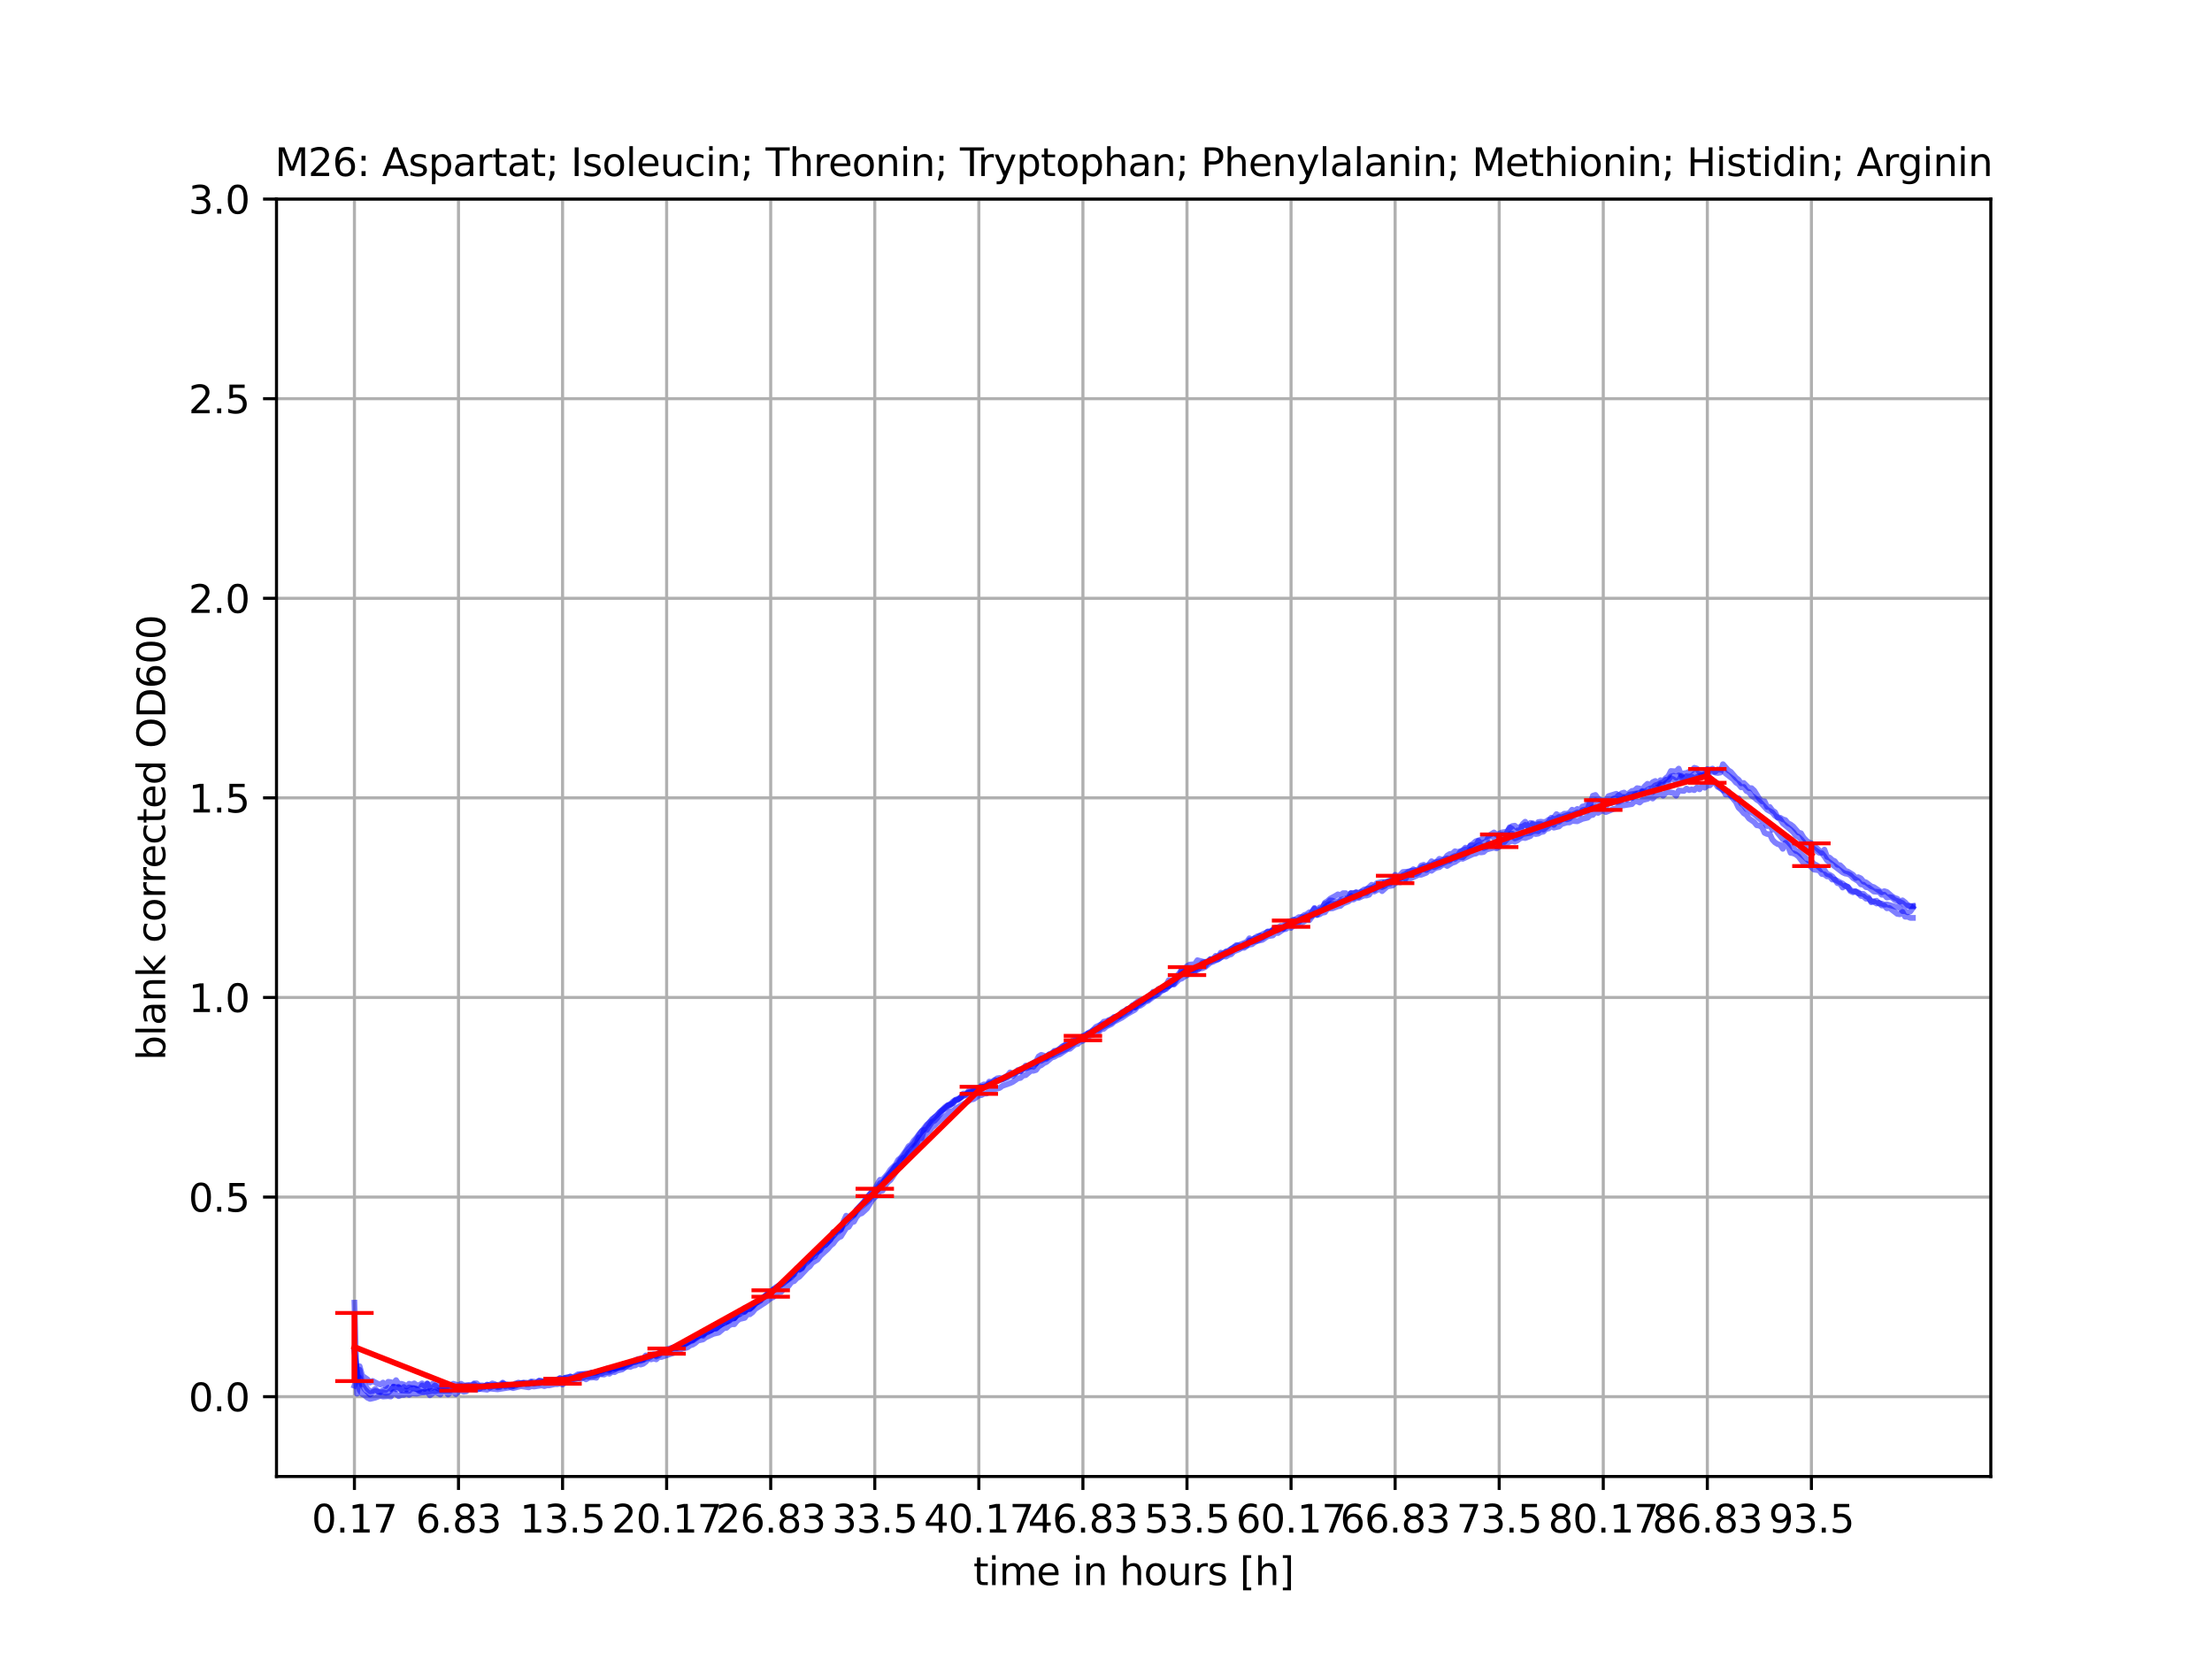 <?xml version="1.0" encoding="utf-8" standalone="no"?>
<!DOCTYPE svg PUBLIC "-//W3C//DTD SVG 1.1//EN"
  "http://www.w3.org/Graphics/SVG/1.1/DTD/svg11.dtd">
<svg xmlns:xlink="http://www.w3.org/1999/xlink" width="576pt" height="432pt" viewBox="0 0 576 432" xmlns="http://www.w3.org/2000/svg" version="1.1">
 <defs>
  <style type="text/css">*{stroke-linejoin: round; stroke-linecap: butt}</style>
 </defs>
 <g id="figure_1">
  <g id="patch_1">
   <path d="M 0 432 
L 576 432 
L 576 0 
L 0 0 
z
" style="fill: #ffffff"/>
  </g>
  <g id="axes_1">
   <g id="patch_2">
    <path d="M 72 384.48 
L 518.4 384.48 
L 518.4 51.84 
L 72 51.84 
z
" style="fill: #ffffff"/>
   </g>
   <g id="matplotlib.axis_1">
    <g id="xtick_1">
     <g id="line2d_1">
      <path d="M 92.291 384.48 
L 92.291 51.84 
" clip-path="url(#p7ad33da07f)" style="fill: none; stroke: #b0b0b0; stroke-width: 0.8; stroke-linecap: square"/>
     </g>
     <g id="line2d_2">
      <defs>
       <path id="m0da2543e70" d="M 0 0 
L 0 3.5 
" style="stroke: #000000; stroke-width: 0.8"/>
      </defs>
      <g>
       <use xlink:href="#m0da2543e70" x="92.291" y="384.48" style="stroke: #000000; stroke-width: 0.8"/>
      </g>
     </g>
     <g id="text_1">
      <!-- 0.17 -->
      <g transform="translate(81.158 399.078) scale(0.1 -0.1)">
       <defs>
        <path id="DejaVuSans-30" d="M 2034 4250 
Q 1547 4250 1301 3770 
Q 1056 3291 1056 2328 
Q 1056 1369 1301 889 
Q 1547 409 2034 409 
Q 2525 409 2770 889 
Q 3016 1369 3016 2328 
Q 3016 3291 2770 3770 
Q 2525 4250 2034 4250 
z
M 2034 4750 
Q 2819 4750 3233 4129 
Q 3647 3509 3647 2328 
Q 3647 1150 3233 529 
Q 2819 -91 2034 -91 
Q 1250 -91 836 529 
Q 422 1150 422 2328 
Q 422 3509 836 4129 
Q 1250 4750 2034 4750 
z
" transform="scale(0.016)"/>
        <path id="DejaVuSans-2e" d="M 684 794 
L 1344 794 
L 1344 0 
L 684 0 
L 684 794 
z
" transform="scale(0.016)"/>
        <path id="DejaVuSans-31" d="M 794 531 
L 1825 531 
L 1825 4091 
L 703 3866 
L 703 4441 
L 1819 4666 
L 2450 4666 
L 2450 531 
L 3481 531 
L 3481 0 
L 794 0 
L 794 531 
z
" transform="scale(0.016)"/>
        <path id="DejaVuSans-37" d="M 525 4666 
L 3525 4666 
L 3525 4397 
L 1831 0 
L 1172 0 
L 2766 4134 
L 525 4134 
L 525 4666 
z
" transform="scale(0.016)"/>
       </defs>
       <use xlink:href="#DejaVuSans-30"/>
       <use xlink:href="#DejaVuSans-2e" x="63.623"/>
       <use xlink:href="#DejaVuSans-31" x="95.41"/>
       <use xlink:href="#DejaVuSans-37" x="159.033"/>
      </g>
     </g>
    </g>
    <g id="xtick_2">
     <g id="line2d_3">
      <path d="M 119.391 384.48 
L 119.391 51.84 
" clip-path="url(#p7ad33da07f)" style="fill: none; stroke: #b0b0b0; stroke-width: 0.8; stroke-linecap: square"/>
     </g>
     <g id="line2d_4">
      <g>
       <use xlink:href="#m0da2543e70" x="119.391" y="384.48" style="stroke: #000000; stroke-width: 0.8"/>
      </g>
     </g>
     <g id="text_2">
      <!-- 6.83 -->
      <g transform="translate(108.258 399.078) scale(0.1 -0.1)">
       <defs>
        <path id="DejaVuSans-36" d="M 2113 2584 
Q 1688 2584 1439 2293 
Q 1191 2003 1191 1497 
Q 1191 994 1439 701 
Q 1688 409 2113 409 
Q 2538 409 2786 701 
Q 3034 994 3034 1497 
Q 3034 2003 2786 2293 
Q 2538 2584 2113 2584 
z
M 3366 4563 
L 3366 3988 
Q 3128 4100 2886 4159 
Q 2644 4219 2406 4219 
Q 1781 4219 1451 3797 
Q 1122 3375 1075 2522 
Q 1259 2794 1537 2939 
Q 1816 3084 2150 3084 
Q 2853 3084 3261 2657 
Q 3669 2231 3669 1497 
Q 3669 778 3244 343 
Q 2819 -91 2113 -91 
Q 1303 -91 875 529 
Q 447 1150 447 2328 
Q 447 3434 972 4092 
Q 1497 4750 2381 4750 
Q 2619 4750 2861 4703 
Q 3103 4656 3366 4563 
z
" transform="scale(0.016)"/>
        <path id="DejaVuSans-38" d="M 2034 2216 
Q 1584 2216 1326 1975 
Q 1069 1734 1069 1313 
Q 1069 891 1326 650 
Q 1584 409 2034 409 
Q 2484 409 2743 651 
Q 3003 894 3003 1313 
Q 3003 1734 2745 1975 
Q 2488 2216 2034 2216 
z
M 1403 2484 
Q 997 2584 770 2862 
Q 544 3141 544 3541 
Q 544 4100 942 4425 
Q 1341 4750 2034 4750 
Q 2731 4750 3128 4425 
Q 3525 4100 3525 3541 
Q 3525 3141 3298 2862 
Q 3072 2584 2669 2484 
Q 3125 2378 3379 2068 
Q 3634 1759 3634 1313 
Q 3634 634 3220 271 
Q 2806 -91 2034 -91 
Q 1263 -91 848 271 
Q 434 634 434 1313 
Q 434 1759 690 2068 
Q 947 2378 1403 2484 
z
M 1172 3481 
Q 1172 3119 1398 2916 
Q 1625 2713 2034 2713 
Q 2441 2713 2670 2916 
Q 2900 3119 2900 3481 
Q 2900 3844 2670 4047 
Q 2441 4250 2034 4250 
Q 1625 4250 1398 4047 
Q 1172 3844 1172 3481 
z
" transform="scale(0.016)"/>
        <path id="DejaVuSans-33" d="M 2597 2516 
Q 3050 2419 3304 2112 
Q 3559 1806 3559 1356 
Q 3559 666 3084 287 
Q 2609 -91 1734 -91 
Q 1441 -91 1130 -33 
Q 819 25 488 141 
L 488 750 
Q 750 597 1062 519 
Q 1375 441 1716 441 
Q 2309 441 2620 675 
Q 2931 909 2931 1356 
Q 2931 1769 2642 2001 
Q 2353 2234 1838 2234 
L 1294 2234 
L 1294 2753 
L 1863 2753 
Q 2328 2753 2575 2939 
Q 2822 3125 2822 3475 
Q 2822 3834 2567 4026 
Q 2313 4219 1838 4219 
Q 1578 4219 1281 4162 
Q 984 4106 628 3988 
L 628 4550 
Q 988 4650 1302 4700 
Q 1616 4750 1894 4750 
Q 2613 4750 3031 4423 
Q 3450 4097 3450 3541 
Q 3450 3153 3228 2886 
Q 3006 2619 2597 2516 
z
" transform="scale(0.016)"/>
       </defs>
       <use xlink:href="#DejaVuSans-36"/>
       <use xlink:href="#DejaVuSans-2e" x="63.623"/>
       <use xlink:href="#DejaVuSans-38" x="95.41"/>
       <use xlink:href="#DejaVuSans-33" x="159.033"/>
      </g>
     </g>
    </g>
    <g id="xtick_3">
     <g id="line2d_5">
      <path d="M 146.49 384.48 
L 146.49 51.84 
" clip-path="url(#p7ad33da07f)" style="fill: none; stroke: #b0b0b0; stroke-width: 0.8; stroke-linecap: square"/>
     </g>
     <g id="line2d_6">
      <g>
       <use xlink:href="#m0da2543e70" x="146.49" y="384.48" style="stroke: #000000; stroke-width: 0.8"/>
      </g>
     </g>
     <g id="text_3">
      <!-- 13.5 -->
      <g transform="translate(135.358 399.078) scale(0.1 -0.1)">
       <defs>
        <path id="DejaVuSans-35" d="M 691 4666 
L 3169 4666 
L 3169 4134 
L 1269 4134 
L 1269 2991 
Q 1406 3038 1543 3061 
Q 1681 3084 1819 3084 
Q 2600 3084 3056 2656 
Q 3513 2228 3513 1497 
Q 3513 744 3044 326 
Q 2575 -91 1722 -91 
Q 1428 -91 1123 -41 
Q 819 9 494 109 
L 494 744 
Q 775 591 1075 516 
Q 1375 441 1709 441 
Q 2250 441 2565 725 
Q 2881 1009 2881 1497 
Q 2881 1984 2565 2268 
Q 2250 2553 1709 2553 
Q 1456 2553 1204 2497 
Q 953 2441 691 2322 
L 691 4666 
z
" transform="scale(0.016)"/>
       </defs>
       <use xlink:href="#DejaVuSans-31"/>
       <use xlink:href="#DejaVuSans-33" x="63.623"/>
       <use xlink:href="#DejaVuSans-2e" x="127.246"/>
       <use xlink:href="#DejaVuSans-35" x="159.033"/>
      </g>
     </g>
    </g>
    <g id="xtick_4">
     <g id="line2d_7">
      <path d="M 173.59 384.48 
L 173.59 51.84 
" clip-path="url(#p7ad33da07f)" style="fill: none; stroke: #b0b0b0; stroke-width: 0.8; stroke-linecap: square"/>
     </g>
     <g id="line2d_8">
      <g>
       <use xlink:href="#m0da2543e70" x="173.59" y="384.48" style="stroke: #000000; stroke-width: 0.8"/>
      </g>
     </g>
     <g id="text_4">
      <!-- 20.17 -->
      <g transform="translate(159.276 399.078) scale(0.1 -0.1)">
       <defs>
        <path id="DejaVuSans-32" d="M 1228 531 
L 3431 531 
L 3431 0 
L 469 0 
L 469 531 
Q 828 903 1448 1529 
Q 2069 2156 2228 2338 
Q 2531 2678 2651 2914 
Q 2772 3150 2772 3378 
Q 2772 3750 2511 3984 
Q 2250 4219 1831 4219 
Q 1534 4219 1204 4116 
Q 875 4013 500 3803 
L 500 4441 
Q 881 4594 1212 4672 
Q 1544 4750 1819 4750 
Q 2544 4750 2975 4387 
Q 3406 4025 3406 3419 
Q 3406 3131 3298 2873 
Q 3191 2616 2906 2266 
Q 2828 2175 2409 1742 
Q 1991 1309 1228 531 
z
" transform="scale(0.016)"/>
       </defs>
       <use xlink:href="#DejaVuSans-32"/>
       <use xlink:href="#DejaVuSans-30" x="63.623"/>
       <use xlink:href="#DejaVuSans-2e" x="127.246"/>
       <use xlink:href="#DejaVuSans-31" x="159.033"/>
       <use xlink:href="#DejaVuSans-37" x="222.656"/>
      </g>
     </g>
    </g>
    <g id="xtick_5">
     <g id="line2d_9">
      <path d="M 200.69 384.48 
L 200.69 51.84 
" clip-path="url(#p7ad33da07f)" style="fill: none; stroke: #b0b0b0; stroke-width: 0.8; stroke-linecap: square"/>
     </g>
     <g id="line2d_10">
      <g>
       <use xlink:href="#m0da2543e70" x="200.69" y="384.48" style="stroke: #000000; stroke-width: 0.8"/>
      </g>
     </g>
     <g id="text_5">
      <!-- 26.83 -->
      <g transform="translate(186.376 399.078) scale(0.1 -0.1)">
       <use xlink:href="#DejaVuSans-32"/>
       <use xlink:href="#DejaVuSans-36" x="63.623"/>
       <use xlink:href="#DejaVuSans-2e" x="127.246"/>
       <use xlink:href="#DejaVuSans-38" x="159.033"/>
       <use xlink:href="#DejaVuSans-33" x="222.656"/>
      </g>
     </g>
    </g>
    <g id="xtick_6">
     <g id="line2d_11">
      <path d="M 227.789 384.48 
L 227.789 51.84 
" clip-path="url(#p7ad33da07f)" style="fill: none; stroke: #b0b0b0; stroke-width: 0.8; stroke-linecap: square"/>
     </g>
     <g id="line2d_12">
      <g>
       <use xlink:href="#m0da2543e70" x="227.789" y="384.48" style="stroke: #000000; stroke-width: 0.8"/>
      </g>
     </g>
     <g id="text_6">
      <!-- 33.5 -->
      <g transform="translate(216.657 399.078) scale(0.1 -0.1)">
       <use xlink:href="#DejaVuSans-33"/>
       <use xlink:href="#DejaVuSans-33" x="63.623"/>
       <use xlink:href="#DejaVuSans-2e" x="127.246"/>
       <use xlink:href="#DejaVuSans-35" x="159.033"/>
      </g>
     </g>
    </g>
    <g id="xtick_7">
     <g id="line2d_13">
      <path d="M 254.889 384.48 
L 254.889 51.84 
" clip-path="url(#p7ad33da07f)" style="fill: none; stroke: #b0b0b0; stroke-width: 0.8; stroke-linecap: square"/>
     </g>
     <g id="line2d_14">
      <g>
       <use xlink:href="#m0da2543e70" x="254.889" y="384.48" style="stroke: #000000; stroke-width: 0.8"/>
      </g>
     </g>
     <g id="text_7">
      <!-- 40.17 -->
      <g transform="translate(240.575 399.078) scale(0.1 -0.1)">
       <defs>
        <path id="DejaVuSans-34" d="M 2419 4116 
L 825 1625 
L 2419 1625 
L 2419 4116 
z
M 2253 4666 
L 3047 4666 
L 3047 1625 
L 3713 1625 
L 3713 1100 
L 3047 1100 
L 3047 0 
L 2419 0 
L 2419 1100 
L 313 1100 
L 313 1709 
L 2253 4666 
z
" transform="scale(0.016)"/>
       </defs>
       <use xlink:href="#DejaVuSans-34"/>
       <use xlink:href="#DejaVuSans-30" x="63.623"/>
       <use xlink:href="#DejaVuSans-2e" x="127.246"/>
       <use xlink:href="#DejaVuSans-31" x="159.033"/>
       <use xlink:href="#DejaVuSans-37" x="222.656"/>
      </g>
     </g>
    </g>
    <g id="xtick_8">
     <g id="line2d_15">
      <path d="M 281.989 384.48 
L 281.989 51.84 
" clip-path="url(#p7ad33da07f)" style="fill: none; stroke: #b0b0b0; stroke-width: 0.8; stroke-linecap: square"/>
     </g>
     <g id="line2d_16">
      <g>
       <use xlink:href="#m0da2543e70" x="281.989" y="384.48" style="stroke: #000000; stroke-width: 0.8"/>
      </g>
     </g>
     <g id="text_8">
      <!-- 46.83 -->
      <g transform="translate(267.675 399.078) scale(0.1 -0.1)">
       <use xlink:href="#DejaVuSans-34"/>
       <use xlink:href="#DejaVuSans-36" x="63.623"/>
       <use xlink:href="#DejaVuSans-2e" x="127.246"/>
       <use xlink:href="#DejaVuSans-38" x="159.033"/>
       <use xlink:href="#DejaVuSans-33" x="222.656"/>
      </g>
     </g>
    </g>
    <g id="xtick_9">
     <g id="line2d_17">
      <path d="M 309.089 384.48 
L 309.089 51.84 
" clip-path="url(#p7ad33da07f)" style="fill: none; stroke: #b0b0b0; stroke-width: 0.8; stroke-linecap: square"/>
     </g>
     <g id="line2d_18">
      <g>
       <use xlink:href="#m0da2543e70" x="309.089" y="384.48" style="stroke: #000000; stroke-width: 0.8"/>
      </g>
     </g>
     <g id="text_9">
      <!-- 53.5 -->
      <g transform="translate(297.956 399.078) scale(0.1 -0.1)">
       <use xlink:href="#DejaVuSans-35"/>
       <use xlink:href="#DejaVuSans-33" x="63.623"/>
       <use xlink:href="#DejaVuSans-2e" x="127.246"/>
       <use xlink:href="#DejaVuSans-35" x="159.033"/>
      </g>
     </g>
    </g>
    <g id="xtick_10">
     <g id="line2d_19">
      <path d="M 336.188 384.48 
L 336.188 51.84 
" clip-path="url(#p7ad33da07f)" style="fill: none; stroke: #b0b0b0; stroke-width: 0.8; stroke-linecap: square"/>
     </g>
     <g id="line2d_20">
      <g>
       <use xlink:href="#m0da2543e70" x="336.188" y="384.48" style="stroke: #000000; stroke-width: 0.8"/>
      </g>
     </g>
     <g id="text_10">
      <!-- 60.17 -->
      <g transform="translate(321.874 399.078) scale(0.1 -0.1)">
       <use xlink:href="#DejaVuSans-36"/>
       <use xlink:href="#DejaVuSans-30" x="63.623"/>
       <use xlink:href="#DejaVuSans-2e" x="127.246"/>
       <use xlink:href="#DejaVuSans-31" x="159.033"/>
       <use xlink:href="#DejaVuSans-37" x="222.656"/>
      </g>
     </g>
    </g>
    <g id="xtick_11">
     <g id="line2d_21">
      <path d="M 363.288 384.48 
L 363.288 51.84 
" clip-path="url(#p7ad33da07f)" style="fill: none; stroke: #b0b0b0; stroke-width: 0.8; stroke-linecap: square"/>
     </g>
     <g id="line2d_22">
      <g>
       <use xlink:href="#m0da2543e70" x="363.288" y="384.48" style="stroke: #000000; stroke-width: 0.8"/>
      </g>
     </g>
     <g id="text_11">
      <!-- 66.83 -->
      <g transform="translate(348.974 399.078) scale(0.1 -0.1)">
       <use xlink:href="#DejaVuSans-36"/>
       <use xlink:href="#DejaVuSans-36" x="63.623"/>
       <use xlink:href="#DejaVuSans-2e" x="127.246"/>
       <use xlink:href="#DejaVuSans-38" x="159.033"/>
       <use xlink:href="#DejaVuSans-33" x="222.656"/>
      </g>
     </g>
    </g>
    <g id="xtick_12">
     <g id="line2d_23">
      <path d="M 390.388 384.48 
L 390.388 51.84 
" clip-path="url(#p7ad33da07f)" style="fill: none; stroke: #b0b0b0; stroke-width: 0.8; stroke-linecap: square"/>
     </g>
     <g id="line2d_24">
      <g>
       <use xlink:href="#m0da2543e70" x="390.388" y="384.48" style="stroke: #000000; stroke-width: 0.8"/>
      </g>
     </g>
     <g id="text_12">
      <!-- 73.5 -->
      <g transform="translate(379.255 399.078) scale(0.1 -0.1)">
       <use xlink:href="#DejaVuSans-37"/>
       <use xlink:href="#DejaVuSans-33" x="63.623"/>
       <use xlink:href="#DejaVuSans-2e" x="127.246"/>
       <use xlink:href="#DejaVuSans-35" x="159.033"/>
      </g>
     </g>
    </g>
    <g id="xtick_13">
     <g id="line2d_25">
      <path d="M 417.487 384.48 
L 417.487 51.84 
" clip-path="url(#p7ad33da07f)" style="fill: none; stroke: #b0b0b0; stroke-width: 0.8; stroke-linecap: square"/>
     </g>
     <g id="line2d_26">
      <g>
       <use xlink:href="#m0da2543e70" x="417.487" y="384.48" style="stroke: #000000; stroke-width: 0.8"/>
      </g>
     </g>
     <g id="text_13">
      <!-- 80.17 -->
      <g transform="translate(403.173 399.078) scale(0.1 -0.1)">
       <use xlink:href="#DejaVuSans-38"/>
       <use xlink:href="#DejaVuSans-30" x="63.623"/>
       <use xlink:href="#DejaVuSans-2e" x="127.246"/>
       <use xlink:href="#DejaVuSans-31" x="159.033"/>
       <use xlink:href="#DejaVuSans-37" x="222.656"/>
      </g>
     </g>
    </g>
    <g id="xtick_14">
     <g id="line2d_27">
      <path d="M 444.587 384.48 
L 444.587 51.84 
" clip-path="url(#p7ad33da07f)" style="fill: none; stroke: #b0b0b0; stroke-width: 0.8; stroke-linecap: square"/>
     </g>
     <g id="line2d_28">
      <g>
       <use xlink:href="#m0da2543e70" x="444.587" y="384.48" style="stroke: #000000; stroke-width: 0.8"/>
      </g>
     </g>
     <g id="text_14">
      <!-- 86.83 -->
      <g transform="translate(430.273 399.078) scale(0.1 -0.1)">
       <use xlink:href="#DejaVuSans-38"/>
       <use xlink:href="#DejaVuSans-36" x="63.623"/>
       <use xlink:href="#DejaVuSans-2e" x="127.246"/>
       <use xlink:href="#DejaVuSans-38" x="159.033"/>
       <use xlink:href="#DejaVuSans-33" x="222.656"/>
      </g>
     </g>
    </g>
    <g id="xtick_15">
     <g id="line2d_29">
      <path d="M 471.687 384.48 
L 471.687 51.84 
" clip-path="url(#p7ad33da07f)" style="fill: none; stroke: #b0b0b0; stroke-width: 0.8; stroke-linecap: square"/>
     </g>
     <g id="line2d_30">
      <g>
       <use xlink:href="#m0da2543e70" x="471.687" y="384.48" style="stroke: #000000; stroke-width: 0.8"/>
      </g>
     </g>
     <g id="text_15">
      <!-- 93.5 -->
      <g transform="translate(460.554 399.078) scale(0.1 -0.1)">
       <defs>
        <path id="DejaVuSans-39" d="M 703 97 
L 703 672 
Q 941 559 1184 500 
Q 1428 441 1663 441 
Q 2288 441 2617 861 
Q 2947 1281 2994 2138 
Q 2813 1869 2534 1725 
Q 2256 1581 1919 1581 
Q 1219 1581 811 2004 
Q 403 2428 403 3163 
Q 403 3881 828 4315 
Q 1253 4750 1959 4750 
Q 2769 4750 3195 4129 
Q 3622 3509 3622 2328 
Q 3622 1225 3098 567 
Q 2575 -91 1691 -91 
Q 1453 -91 1209 -44 
Q 966 3 703 97 
z
M 1959 2075 
Q 2384 2075 2632 2365 
Q 2881 2656 2881 3163 
Q 2881 3666 2632 3958 
Q 2384 4250 1959 4250 
Q 1534 4250 1286 3958 
Q 1038 3666 1038 3163 
Q 1038 2656 1286 2365 
Q 1534 2075 1959 2075 
z
" transform="scale(0.016)"/>
       </defs>
       <use xlink:href="#DejaVuSans-39"/>
       <use xlink:href="#DejaVuSans-33" x="63.623"/>
       <use xlink:href="#DejaVuSans-2e" x="127.246"/>
       <use xlink:href="#DejaVuSans-35" x="159.033"/>
      </g>
     </g>
    </g>
    <g id="text_16">
     <!-- time in hours [h] -->
     <g transform="translate(253.452 412.757) scale(0.1 -0.1)">
      <defs>
       <path id="DejaVuSans-74" d="M 1172 4494 
L 1172 3500 
L 2356 3500 
L 2356 3053 
L 1172 3053 
L 1172 1153 
Q 1172 725 1289 603 
Q 1406 481 1766 481 
L 2356 481 
L 2356 0 
L 1766 0 
Q 1100 0 847 248 
Q 594 497 594 1153 
L 594 3053 
L 172 3053 
L 172 3500 
L 594 3500 
L 594 4494 
L 1172 4494 
z
" transform="scale(0.016)"/>
       <path id="DejaVuSans-69" d="M 603 3500 
L 1178 3500 
L 1178 0 
L 603 0 
L 603 3500 
z
M 603 4863 
L 1178 4863 
L 1178 4134 
L 603 4134 
L 603 4863 
z
" transform="scale(0.016)"/>
       <path id="DejaVuSans-6d" d="M 3328 2828 
Q 3544 3216 3844 3400 
Q 4144 3584 4550 3584 
Q 5097 3584 5394 3201 
Q 5691 2819 5691 2113 
L 5691 0 
L 5113 0 
L 5113 2094 
Q 5113 2597 4934 2840 
Q 4756 3084 4391 3084 
Q 3944 3084 3684 2787 
Q 3425 2491 3425 1978 
L 3425 0 
L 2847 0 
L 2847 2094 
Q 2847 2600 2669 2842 
Q 2491 3084 2119 3084 
Q 1678 3084 1418 2786 
Q 1159 2488 1159 1978 
L 1159 0 
L 581 0 
L 581 3500 
L 1159 3500 
L 1159 2956 
Q 1356 3278 1631 3431 
Q 1906 3584 2284 3584 
Q 2666 3584 2933 3390 
Q 3200 3197 3328 2828 
z
" transform="scale(0.016)"/>
       <path id="DejaVuSans-65" d="M 3597 1894 
L 3597 1613 
L 953 1613 
Q 991 1019 1311 708 
Q 1631 397 2203 397 
Q 2534 397 2845 478 
Q 3156 559 3463 722 
L 3463 178 
Q 3153 47 2828 -22 
Q 2503 -91 2169 -91 
Q 1331 -91 842 396 
Q 353 884 353 1716 
Q 353 2575 817 3079 
Q 1281 3584 2069 3584 
Q 2775 3584 3186 3129 
Q 3597 2675 3597 1894 
z
M 3022 2063 
Q 3016 2534 2758 2815 
Q 2500 3097 2075 3097 
Q 1594 3097 1305 2825 
Q 1016 2553 972 2059 
L 3022 2063 
z
" transform="scale(0.016)"/>
       <path id="DejaVuSans-20" transform="scale(0.016)"/>
       <path id="DejaVuSans-6e" d="M 3513 2113 
L 3513 0 
L 2938 0 
L 2938 2094 
Q 2938 2591 2744 2837 
Q 2550 3084 2163 3084 
Q 1697 3084 1428 2787 
Q 1159 2491 1159 1978 
L 1159 0 
L 581 0 
L 581 3500 
L 1159 3500 
L 1159 2956 
Q 1366 3272 1645 3428 
Q 1925 3584 2291 3584 
Q 2894 3584 3203 3211 
Q 3513 2838 3513 2113 
z
" transform="scale(0.016)"/>
       <path id="DejaVuSans-68" d="M 3513 2113 
L 3513 0 
L 2938 0 
L 2938 2094 
Q 2938 2591 2744 2837 
Q 2550 3084 2163 3084 
Q 1697 3084 1428 2787 
Q 1159 2491 1159 1978 
L 1159 0 
L 581 0 
L 581 4863 
L 1159 4863 
L 1159 2956 
Q 1366 3272 1645 3428 
Q 1925 3584 2291 3584 
Q 2894 3584 3203 3211 
Q 3513 2838 3513 2113 
z
" transform="scale(0.016)"/>
       <path id="DejaVuSans-6f" d="M 1959 3097 
Q 1497 3097 1228 2736 
Q 959 2375 959 1747 
Q 959 1119 1226 758 
Q 1494 397 1959 397 
Q 2419 397 2687 759 
Q 2956 1122 2956 1747 
Q 2956 2369 2687 2733 
Q 2419 3097 1959 3097 
z
M 1959 3584 
Q 2709 3584 3137 3096 
Q 3566 2609 3566 1747 
Q 3566 888 3137 398 
Q 2709 -91 1959 -91 
Q 1206 -91 779 398 
Q 353 888 353 1747 
Q 353 2609 779 3096 
Q 1206 3584 1959 3584 
z
" transform="scale(0.016)"/>
       <path id="DejaVuSans-75" d="M 544 1381 
L 544 3500 
L 1119 3500 
L 1119 1403 
Q 1119 906 1312 657 
Q 1506 409 1894 409 
Q 2359 409 2629 706 
Q 2900 1003 2900 1516 
L 2900 3500 
L 3475 3500 
L 3475 0 
L 2900 0 
L 2900 538 
Q 2691 219 2414 64 
Q 2138 -91 1772 -91 
Q 1169 -91 856 284 
Q 544 659 544 1381 
z
M 1991 3584 
L 1991 3584 
z
" transform="scale(0.016)"/>
       <path id="DejaVuSans-72" d="M 2631 2963 
Q 2534 3019 2420 3045 
Q 2306 3072 2169 3072 
Q 1681 3072 1420 2755 
Q 1159 2438 1159 1844 
L 1159 0 
L 581 0 
L 581 3500 
L 1159 3500 
L 1159 2956 
Q 1341 3275 1631 3429 
Q 1922 3584 2338 3584 
Q 2397 3584 2469 3576 
Q 2541 3569 2628 3553 
L 2631 2963 
z
" transform="scale(0.016)"/>
       <path id="DejaVuSans-73" d="M 2834 3397 
L 2834 2853 
Q 2591 2978 2328 3040 
Q 2066 3103 1784 3103 
Q 1356 3103 1142 2972 
Q 928 2841 928 2578 
Q 928 2378 1081 2264 
Q 1234 2150 1697 2047 
L 1894 2003 
Q 2506 1872 2764 1633 
Q 3022 1394 3022 966 
Q 3022 478 2636 193 
Q 2250 -91 1575 -91 
Q 1294 -91 989 -36 
Q 684 19 347 128 
L 347 722 
Q 666 556 975 473 
Q 1284 391 1588 391 
Q 1994 391 2212 530 
Q 2431 669 2431 922 
Q 2431 1156 2273 1281 
Q 2116 1406 1581 1522 
L 1381 1569 
Q 847 1681 609 1914 
Q 372 2147 372 2553 
Q 372 3047 722 3315 
Q 1072 3584 1716 3584 
Q 2034 3584 2315 3537 
Q 2597 3491 2834 3397 
z
" transform="scale(0.016)"/>
       <path id="DejaVuSans-5b" d="M 550 4863 
L 1875 4863 
L 1875 4416 
L 1125 4416 
L 1125 -397 
L 1875 -397 
L 1875 -844 
L 550 -844 
L 550 4863 
z
" transform="scale(0.016)"/>
       <path id="DejaVuSans-5d" d="M 1947 4863 
L 1947 -844 
L 622 -844 
L 622 -397 
L 1369 -397 
L 1369 4416 
L 622 4416 
L 622 4863 
L 1947 4863 
z
" transform="scale(0.016)"/>
      </defs>
      <use xlink:href="#DejaVuSans-74"/>
      <use xlink:href="#DejaVuSans-69" x="39.209"/>
      <use xlink:href="#DejaVuSans-6d" x="66.992"/>
      <use xlink:href="#DejaVuSans-65" x="164.404"/>
      <use xlink:href="#DejaVuSans-20" x="225.928"/>
      <use xlink:href="#DejaVuSans-69" x="257.715"/>
      <use xlink:href="#DejaVuSans-6e" x="285.498"/>
      <use xlink:href="#DejaVuSans-20" x="348.877"/>
      <use xlink:href="#DejaVuSans-68" x="380.664"/>
      <use xlink:href="#DejaVuSans-6f" x="444.043"/>
      <use xlink:href="#DejaVuSans-75" x="505.225"/>
      <use xlink:href="#DejaVuSans-72" x="568.604"/>
      <use xlink:href="#DejaVuSans-73" x="609.717"/>
      <use xlink:href="#DejaVuSans-20" x="661.816"/>
      <use xlink:href="#DejaVuSans-5b" x="693.604"/>
      <use xlink:href="#DejaVuSans-68" x="732.617"/>
      <use xlink:href="#DejaVuSans-5d" x="795.996"/>
     </g>
    </g>
   </g>
   <g id="matplotlib.axis_2">
    <g id="ytick_1">
     <g id="line2d_31">
      <path d="M 72 363.69 
L 518.4 363.69 
" clip-path="url(#p7ad33da07f)" style="fill: none; stroke: #b0b0b0; stroke-width: 0.8; stroke-linecap: square"/>
     </g>
     <g id="line2d_32">
      <defs>
       <path id="mccd05fb775" d="M 0 0 
L -3.5 0 
" style="stroke: #000000; stroke-width: 0.8"/>
      </defs>
      <g>
       <use xlink:href="#mccd05fb775" x="72" y="363.69" style="stroke: #000000; stroke-width: 0.8"/>
      </g>
     </g>
     <g id="text_17">
      <!-- 0.0 -->
      <g transform="translate(49.097 367.489) scale(0.1 -0.1)">
       <use xlink:href="#DejaVuSans-30"/>
       <use xlink:href="#DejaVuSans-2e" x="63.623"/>
       <use xlink:href="#DejaVuSans-30" x="95.41"/>
      </g>
     </g>
    </g>
    <g id="ytick_2">
     <g id="line2d_33">
      <path d="M 72 311.715 
L 518.4 311.715 
" clip-path="url(#p7ad33da07f)" style="fill: none; stroke: #b0b0b0; stroke-width: 0.8; stroke-linecap: square"/>
     </g>
     <g id="line2d_34">
      <g>
       <use xlink:href="#mccd05fb775" x="72" y="311.715" style="stroke: #000000; stroke-width: 0.8"/>
      </g>
     </g>
     <g id="text_18">
      <!-- 0.5 -->
      <g transform="translate(49.097 315.514) scale(0.1 -0.1)">
       <use xlink:href="#DejaVuSans-30"/>
       <use xlink:href="#DejaVuSans-2e" x="63.623"/>
       <use xlink:href="#DejaVuSans-35" x="95.41"/>
      </g>
     </g>
    </g>
    <g id="ytick_3">
     <g id="line2d_35">
      <path d="M 72 259.74 
L 518.4 259.74 
" clip-path="url(#p7ad33da07f)" style="fill: none; stroke: #b0b0b0; stroke-width: 0.8; stroke-linecap: square"/>
     </g>
     <g id="line2d_36">
      <g>
       <use xlink:href="#mccd05fb775" x="72" y="259.74" style="stroke: #000000; stroke-width: 0.8"/>
      </g>
     </g>
     <g id="text_19">
      <!-- 1.0 -->
      <g transform="translate(49.097 263.539) scale(0.1 -0.1)">
       <use xlink:href="#DejaVuSans-31"/>
       <use xlink:href="#DejaVuSans-2e" x="63.623"/>
       <use xlink:href="#DejaVuSans-30" x="95.41"/>
      </g>
     </g>
    </g>
    <g id="ytick_4">
     <g id="line2d_37">
      <path d="M 72 207.765 
L 518.4 207.765 
" clip-path="url(#p7ad33da07f)" style="fill: none; stroke: #b0b0b0; stroke-width: 0.8; stroke-linecap: square"/>
     </g>
     <g id="line2d_38">
      <g>
       <use xlink:href="#mccd05fb775" x="72" y="207.765" style="stroke: #000000; stroke-width: 0.8"/>
      </g>
     </g>
     <g id="text_20">
      <!-- 1.5 -->
      <g transform="translate(49.097 211.564) scale(0.1 -0.1)">
       <use xlink:href="#DejaVuSans-31"/>
       <use xlink:href="#DejaVuSans-2e" x="63.623"/>
       <use xlink:href="#DejaVuSans-35" x="95.41"/>
      </g>
     </g>
    </g>
    <g id="ytick_5">
     <g id="line2d_39">
      <path d="M 72 155.79 
L 518.4 155.79 
" clip-path="url(#p7ad33da07f)" style="fill: none; stroke: #b0b0b0; stroke-width: 0.8; stroke-linecap: square"/>
     </g>
     <g id="line2d_40">
      <g>
       <use xlink:href="#mccd05fb775" x="72" y="155.79" style="stroke: #000000; stroke-width: 0.8"/>
      </g>
     </g>
     <g id="text_21">
      <!-- 2.0 -->
      <g transform="translate(49.097 159.589) scale(0.1 -0.1)">
       <use xlink:href="#DejaVuSans-32"/>
       <use xlink:href="#DejaVuSans-2e" x="63.623"/>
       <use xlink:href="#DejaVuSans-30" x="95.41"/>
      </g>
     </g>
    </g>
    <g id="ytick_6">
     <g id="line2d_41">
      <path d="M 72 103.815 
L 518.4 103.815 
" clip-path="url(#p7ad33da07f)" style="fill: none; stroke: #b0b0b0; stroke-width: 0.8; stroke-linecap: square"/>
     </g>
     <g id="line2d_42">
      <g>
       <use xlink:href="#mccd05fb775" x="72" y="103.815" style="stroke: #000000; stroke-width: 0.8"/>
      </g>
     </g>
     <g id="text_22">
      <!-- 2.5 -->
      <g transform="translate(49.097 107.614) scale(0.1 -0.1)">
       <use xlink:href="#DejaVuSans-32"/>
       <use xlink:href="#DejaVuSans-2e" x="63.623"/>
       <use xlink:href="#DejaVuSans-35" x="95.41"/>
      </g>
     </g>
    </g>
    <g id="ytick_7">
     <g id="line2d_43">
      <path d="M 72 51.84 
L 518.4 51.84 
" clip-path="url(#p7ad33da07f)" style="fill: none; stroke: #b0b0b0; stroke-width: 0.8; stroke-linecap: square"/>
     </g>
     <g id="line2d_44">
      <g>
       <use xlink:href="#mccd05fb775" x="72" y="51.84" style="stroke: #000000; stroke-width: 0.8"/>
      </g>
     </g>
     <g id="text_23">
      <!-- 3.0 -->
      <g transform="translate(49.097 55.639) scale(0.1 -0.1)">
       <use xlink:href="#DejaVuSans-33"/>
       <use xlink:href="#DejaVuSans-2e" x="63.623"/>
       <use xlink:href="#DejaVuSans-30" x="95.41"/>
      </g>
     </g>
    </g>
    <g id="text_24">
     <!-- blank corrected OD600 -->
     <g transform="translate(43.017 276.115) rotate(-90) scale(0.1 -0.1)">
      <defs>
       <path id="DejaVuSans-62" d="M 3116 1747 
Q 3116 2381 2855 2742 
Q 2594 3103 2138 3103 
Q 1681 3103 1420 2742 
Q 1159 2381 1159 1747 
Q 1159 1113 1420 752 
Q 1681 391 2138 391 
Q 2594 391 2855 752 
Q 3116 1113 3116 1747 
z
M 1159 2969 
Q 1341 3281 1617 3432 
Q 1894 3584 2278 3584 
Q 2916 3584 3314 3078 
Q 3713 2572 3713 1747 
Q 3713 922 3314 415 
Q 2916 -91 2278 -91 
Q 1894 -91 1617 61 
Q 1341 213 1159 525 
L 1159 0 
L 581 0 
L 581 4863 
L 1159 4863 
L 1159 2969 
z
" transform="scale(0.016)"/>
       <path id="DejaVuSans-6c" d="M 603 4863 
L 1178 4863 
L 1178 0 
L 603 0 
L 603 4863 
z
" transform="scale(0.016)"/>
       <path id="DejaVuSans-61" d="M 2194 1759 
Q 1497 1759 1228 1600 
Q 959 1441 959 1056 
Q 959 750 1161 570 
Q 1363 391 1709 391 
Q 2188 391 2477 730 
Q 2766 1069 2766 1631 
L 2766 1759 
L 2194 1759 
z
M 3341 1997 
L 3341 0 
L 2766 0 
L 2766 531 
Q 2569 213 2275 61 
Q 1981 -91 1556 -91 
Q 1019 -91 701 211 
Q 384 513 384 1019 
Q 384 1609 779 1909 
Q 1175 2209 1959 2209 
L 2766 2209 
L 2766 2266 
Q 2766 2663 2505 2880 
Q 2244 3097 1772 3097 
Q 1472 3097 1187 3025 
Q 903 2953 641 2809 
L 641 3341 
Q 956 3463 1253 3523 
Q 1550 3584 1831 3584 
Q 2591 3584 2966 3190 
Q 3341 2797 3341 1997 
z
" transform="scale(0.016)"/>
       <path id="DejaVuSans-6b" d="M 581 4863 
L 1159 4863 
L 1159 1991 
L 2875 3500 
L 3609 3500 
L 1753 1863 
L 3688 0 
L 2938 0 
L 1159 1709 
L 1159 0 
L 581 0 
L 581 4863 
z
" transform="scale(0.016)"/>
       <path id="DejaVuSans-63" d="M 3122 3366 
L 3122 2828 
Q 2878 2963 2633 3030 
Q 2388 3097 2138 3097 
Q 1578 3097 1268 2742 
Q 959 2388 959 1747 
Q 959 1106 1268 751 
Q 1578 397 2138 397 
Q 2388 397 2633 464 
Q 2878 531 3122 666 
L 3122 134 
Q 2881 22 2623 -34 
Q 2366 -91 2075 -91 
Q 1284 -91 818 406 
Q 353 903 353 1747 
Q 353 2603 823 3093 
Q 1294 3584 2113 3584 
Q 2378 3584 2631 3529 
Q 2884 3475 3122 3366 
z
" transform="scale(0.016)"/>
       <path id="DejaVuSans-64" d="M 2906 2969 
L 2906 4863 
L 3481 4863 
L 3481 0 
L 2906 0 
L 2906 525 
Q 2725 213 2448 61 
Q 2172 -91 1784 -91 
Q 1150 -91 751 415 
Q 353 922 353 1747 
Q 353 2572 751 3078 
Q 1150 3584 1784 3584 
Q 2172 3584 2448 3432 
Q 2725 3281 2906 2969 
z
M 947 1747 
Q 947 1113 1208 752 
Q 1469 391 1925 391 
Q 2381 391 2643 752 
Q 2906 1113 2906 1747 
Q 2906 2381 2643 2742 
Q 2381 3103 1925 3103 
Q 1469 3103 1208 2742 
Q 947 2381 947 1747 
z
" transform="scale(0.016)"/>
       <path id="DejaVuSans-4f" d="M 2522 4238 
Q 1834 4238 1429 3725 
Q 1025 3213 1025 2328 
Q 1025 1447 1429 934 
Q 1834 422 2522 422 
Q 3209 422 3611 934 
Q 4013 1447 4013 2328 
Q 4013 3213 3611 3725 
Q 3209 4238 2522 4238 
z
M 2522 4750 
Q 3503 4750 4090 4092 
Q 4678 3434 4678 2328 
Q 4678 1225 4090 567 
Q 3503 -91 2522 -91 
Q 1538 -91 948 565 
Q 359 1222 359 2328 
Q 359 3434 948 4092 
Q 1538 4750 2522 4750 
z
" transform="scale(0.016)"/>
       <path id="DejaVuSans-44" d="M 1259 4147 
L 1259 519 
L 2022 519 
Q 2988 519 3436 956 
Q 3884 1394 3884 2338 
Q 3884 3275 3436 3711 
Q 2988 4147 2022 4147 
L 1259 4147 
z
M 628 4666 
L 1925 4666 
Q 3281 4666 3915 4102 
Q 4550 3538 4550 2338 
Q 4550 1131 3912 565 
Q 3275 0 1925 0 
L 628 0 
L 628 4666 
z
" transform="scale(0.016)"/>
      </defs>
      <use xlink:href="#DejaVuSans-62"/>
      <use xlink:href="#DejaVuSans-6c" x="63.477"/>
      <use xlink:href="#DejaVuSans-61" x="91.26"/>
      <use xlink:href="#DejaVuSans-6e" x="152.539"/>
      <use xlink:href="#DejaVuSans-6b" x="215.918"/>
      <use xlink:href="#DejaVuSans-20" x="273.828"/>
      <use xlink:href="#DejaVuSans-63" x="305.615"/>
      <use xlink:href="#DejaVuSans-6f" x="360.596"/>
      <use xlink:href="#DejaVuSans-72" x="421.777"/>
      <use xlink:href="#DejaVuSans-72" x="461.141"/>
      <use xlink:href="#DejaVuSans-65" x="500.004"/>
      <use xlink:href="#DejaVuSans-63" x="561.527"/>
      <use xlink:href="#DejaVuSans-74" x="616.508"/>
      <use xlink:href="#DejaVuSans-65" x="655.717"/>
      <use xlink:href="#DejaVuSans-64" x="717.24"/>
      <use xlink:href="#DejaVuSans-20" x="780.717"/>
      <use xlink:href="#DejaVuSans-4f" x="812.504"/>
      <use xlink:href="#DejaVuSans-44" x="891.215"/>
      <use xlink:href="#DejaVuSans-36" x="968.217"/>
      <use xlink:href="#DejaVuSans-30" x="1031.84"/>
      <use xlink:href="#DejaVuSans-30" x="1095.463"/>
     </g>
    </g>
   </g>
   <g id="line2d_45">
    <path d="M 92.291 360.846 
L 92.968 358.975 
L 93.646 355.752 
L 94.323 358.247 
L 95.678 359.183 
L 96.356 360.014 
L 97.033 359.599 
L 98.388 360.326 
L 99.066 360.534 
L 99.743 360.014 
L 100.421 360.95 
L 101.098 359.806 
L 101.776 359.91 
L 102.453 360.222 
L 103.131 359.391 
L 103.808 360.43 
L 104.486 360.326 
L 105.163 360.534 
L 105.841 361.054 
L 106.518 360.326 
L 107.196 360.534 
L 107.873 360.222 
L 108.551 360.742 
L 109.228 360.638 
L 109.906 360.222 
L 110.583 360.95 
L 111.261 360.222 
L 111.938 361.158 
L 112.616 360.326 
L 113.293 360.742 
L 113.971 360.742 
L 114.648 361.366 
L 115.326 360.742 
L 116.003 361.574 
L 116.681 360.638 
L 117.358 360.638 
L 118.036 360.326 
L 119.391 360.742 
L 120.068 360.326 
L 120.746 360.742 
L 121.423 360.846 
L 122.101 360.638 
L 122.778 360.846 
L 123.456 360.43 
L 124.133 360.95 
L 124.811 360.846 
L 125.488 361.054 
L 126.843 360.742 
L 129.553 360.638 
L 130.231 360.534 
L 130.908 360.014 
L 131.585 360.638 
L 132.263 360.534 
L 133.618 360.846 
L 134.295 360.222 
L 134.973 360.326 
L 135.65 360.118 
L 137.005 360.326 
L 138.36 360.014 
L 139.038 360.222 
L 139.715 360.118 
L 140.393 360.222 
L 141.748 359.806 
L 143.103 359.91 
L 143.78 359.391 
L 144.458 359.91 
L 145.813 359.495 
L 146.49 359.806 
L 147.168 359.079 
L 147.845 359.287 
L 148.523 359.079 
L 149.2 359.183 
L 149.878 358.871 
L 150.555 358.975 
L 151.233 358.559 
L 151.91 358.767 
L 152.588 358.351 
L 153.265 358.559 
L 153.943 358.351 
L 154.62 358.351 
L 155.975 357.831 
L 157.33 357.935 
L 158.008 357.52 
L 158.685 357.727 
L 159.363 357.208 
L 160.04 357.312 
L 160.718 356.896 
L 162.073 356.584 
L 162.75 355.96 
L 163.428 355.856 
L 164.105 355.96 
L 164.783 355.648 
L 165.46 355.544 
L 166.138 355.025 
L 166.815 355.337 
L 167.493 355.129 
L 168.17 354.609 
L 168.848 353.777 
L 169.525 353.985 
L 170.203 353.777 
L 170.88 353.985 
L 171.558 353.362 
L 172.235 353.362 
L 176.3 352.01 
L 177.655 351.179 
L 179.01 350.867 
L 179.687 350.347 
L 180.365 350.139 
L 181.042 349.723 
L 181.72 349.1 
L 183.075 348.788 
L 183.752 348.268 
L 185.785 347.332 
L 187.14 347.021 
L 188.495 345.877 
L 189.172 345.773 
L 189.85 345.149 
L 190.527 344.838 
L 191.205 344.838 
L 191.882 344.006 
L 192.56 343.486 
L 193.915 343.174 
L 194.592 342.239 
L 195.27 342.239 
L 195.947 341.719 
L 196.625 340.888 
L 199.335 339.12 
L 200.69 338.081 
L 201.367 337.769 
L 202.045 337.041 
L 202.722 336.522 
L 203.4 336.418 
L 204.077 335.586 
L 204.755 335.378 
L 205.432 334.754 
L 206.11 333.819 
L 206.787 333.611 
L 207.465 332.883 
L 208.142 332.468 
L 210.175 330.285 
L 210.852 329.765 
L 211.53 328.829 
L 212.885 327.998 
L 213.562 327.062 
L 215.595 325.191 
L 216.272 324.359 
L 216.95 323.84 
L 217.627 322.904 
L 218.305 322.28 
L 218.982 321.969 
L 220.337 319.786 
L 221.015 319.474 
L 221.692 318.33 
L 222.37 318.122 
L 223.047 316.875 
L 223.725 316.147 
L 224.402 315.94 
L 225.757 314.692 
L 227.112 312.509 
L 228.467 311.158 
L 229.144 310.118 
L 229.822 310.014 
L 230.499 308.767 
L 231.177 307.831 
L 231.854 307.312 
L 233.887 304.297 
L 234.564 303.881 
L 235.919 301.802 
L 236.597 301.075 
L 237.274 300.139 
L 237.952 299.411 
L 238.629 298.164 
L 239.307 297.54 
L 239.984 296.605 
L 240.662 295.981 
L 241.339 295.046 
L 242.017 294.526 
L 242.694 293.59 
L 243.372 293.071 
L 244.049 292.343 
L 246.759 290.16 
L 247.437 289.328 
L 248.114 289.328 
L 248.792 288.705 
L 252.857 286.314 
L 253.534 286.21 
L 254.889 285.274 
L 255.567 285.17 
L 256.244 284.755 
L 256.922 284.755 
L 257.599 284.027 
L 260.309 283.299 
L 260.987 282.779 
L 263.019 282.052 
L 263.697 281.74 
L 265.052 280.804 
L 265.729 280.7 
L 266.407 280.077 
L 267.084 279.973 
L 268.439 278.829 
L 269.117 278.829 
L 269.794 278.621 
L 270.472 277.686 
L 271.149 277.374 
L 271.826 276.854 
L 272.504 276.542 
L 273.859 275.399 
L 274.536 275.191 
L 275.214 274.775 
L 275.891 274.567 
L 277.924 273.216 
L 278.601 273.112 
L 279.956 271.969 
L 280.634 271.865 
L 281.311 271.241 
L 281.989 271.033 
L 282.666 270.409 
L 284.021 269.578 
L 284.699 269.474 
L 285.376 268.85 
L 286.054 268.746 
L 286.731 268.019 
L 287.409 267.915 
L 288.086 267.291 
L 289.441 266.667 
L 290.119 266.044 
L 292.151 265.004 
L 293.506 264.068 
L 295.539 262.925 
L 296.216 262.093 
L 296.894 261.886 
L 297.571 261.47 
L 298.249 260.846 
L 298.926 260.638 
L 300.959 259.079 
L 301.636 258.871 
L 302.314 258.143 
L 302.991 257.728 
L 303.669 257.52 
L 305.024 255.96 
L 305.701 256.376 
L 307.056 255.025 
L 307.734 254.817 
L 308.411 254.297 
L 309.089 253.985 
L 309.766 253.362 
L 310.444 253.258 
L 311.121 252.946 
L 311.799 252.114 
L 312.476 252.218 
L 313.154 252.114 
L 313.831 251.802 
L 315.186 250.659 
L 315.864 250.451 
L 317.219 249.723 
L 318.574 248.996 
L 319.251 249.1 
L 319.928 248.684 
L 320.606 248.476 
L 321.283 247.748 
L 322.638 247.229 
L 323.316 246.813 
L 323.993 246.813 
L 324.671 246.293 
L 325.348 245.981 
L 326.026 245.877 
L 326.703 245.357 
L 327.381 245.046 
L 328.736 244.734 
L 330.091 243.798 
L 331.446 243.59 
L 332.123 242.863 
L 332.801 242.967 
L 334.156 242.031 
L 334.833 241.927 
L 335.511 241.407 
L 336.188 241.615 
L 336.866 240.992 
L 337.543 240.992 
L 338.221 240.784 
L 340.253 239.536 
L 340.931 239.64 
L 342.286 237.873 
L 342.963 238.289 
L 343.641 238.081 
L 344.318 237.665 
L 344.996 237.561 
L 345.673 236.626 
L 347.028 236.522 
L 348.383 236.002 
L 349.061 235.898 
L 349.738 235.274 
L 351.093 234.755 
L 351.771 234.235 
L 352.448 234.235 
L 353.126 233.819 
L 353.803 233.819 
L 355.158 233.195 
L 355.836 233.195 
L 356.513 232.987 
L 357.191 231.948 
L 357.868 232.156 
L 359.223 231.428 
L 359.901 232.052 
L 361.256 230.804 
L 362.611 230.597 
L 363.288 229.973 
L 363.966 229.661 
L 364.643 229.765 
L 365.321 229.557 
L 366.675 228.622 
L 367.353 228.725 
L 369.385 227.79 
L 370.063 227.79 
L 371.418 227.27 
L 372.095 226.543 
L 372.773 226.75 
L 373.45 226.231 
L 374.128 225.919 
L 374.805 225.815 
L 375.483 225.295 
L 376.16 225.087 
L 376.838 225.503 
L 378.193 224.671 
L 378.87 224.464 
L 380.225 223.528 
L 380.903 223.632 
L 383.613 222.385 
L 384.29 222.281 
L 384.968 221.865 
L 385.645 221.969 
L 386.323 221.865 
L 387 221.241 
L 389.033 220.721 
L 389.71 220.929 
L 390.388 220.513 
L 391.065 219.786 
L 392.42 219.578 
L 393.098 219.162 
L 393.775 218.954 
L 394.453 219.162 
L 395.13 218.85 
L 395.808 218.33 
L 396.485 218.123 
L 397.163 218.227 
L 398.518 217.707 
L 399.195 216.875 
L 399.873 217.187 
L 400.55 217.083 
L 401.228 216.667 
L 401.905 216.563 
L 402.583 215.836 
L 403.26 215.732 
L 403.938 215.108 
L 404.615 215.524 
L 405.97 215.212 
L 406.648 214.588 
L 408.003 214.172 
L 408.68 214.172 
L 409.358 213.757 
L 410.713 213.861 
L 412.068 213.237 
L 413.422 212.925 
L 414.1 212.301 
L 414.777 212.197 
L 415.455 211.366 
L 416.132 211.678 
L 416.81 211.262 
L 417.487 211.054 
L 418.165 211.47 
L 420.197 210.638 
L 420.875 210.534 
L 421.552 209.911 
L 424.94 209.391 
L 425.617 208.663 
L 426.295 208.663 
L 426.972 208.975 
L 427.65 208.351 
L 429.005 208.039 
L 429.682 207.52 
L 430.36 207.935 
L 431.037 207.208 
L 431.715 207 
L 432.392 206.584 
L 433.07 207.208 
L 433.747 206.48 
L 434.425 206.272 
L 435.78 206.48 
L 436.457 207.208 
L 437.135 205.856 
L 438.49 205.96 
L 439.167 205.337 
L 439.845 205.753 
L 440.522 205.545 
L 441.2 205.753 
L 441.877 205.025 
L 442.555 205.545 
L 443.232 204.609 
L 443.91 205.129 
L 444.587 204.505 
L 445.265 204.505 
L 445.942 203.674 
L 446.62 203.881 
L 447.297 204.921 
L 447.975 204.817 
L 448.652 205.856 
L 449.33 205.753 
L 450.007 206.064 
L 450.685 207.104 
L 451.362 207.416 
L 452.04 208.039 
L 452.717 207.832 
L 453.395 209.183 
L 454.072 209.703 
L 454.75 210.638 
L 455.427 210.846 
L 456.105 211.574 
L 456.782 211.99 
L 458.815 213.757 
L 459.492 214.069 
L 460.169 215.108 
L 460.847 214.9 
L 461.524 216.044 
L 462.202 215.836 
L 462.879 216.875 
L 464.234 218.538 
L 464.912 218.642 
L 465.589 219.162 
L 467.622 221.553 
L 468.299 221.761 
L 471.009 224.152 
L 471.687 224.256 
L 472.364 224.983 
L 473.042 225.295 
L 474.397 226.439 
L 475.074 226.543 
L 475.752 227.582 
L 476.429 227.79 
L 477.107 228.206 
L 477.784 229.037 
L 479.139 229.765 
L 479.817 230.077 
L 480.494 230.701 
L 481.172 230.908 
L 481.849 231.74 
L 482.527 232.052 
L 483.882 232.364 
L 484.559 233.299 
L 485.237 233.403 
L 485.914 234.027 
L 486.592 234.027 
L 487.269 234.651 
L 487.947 234.755 
L 488.624 235.274 
L 489.302 235.066 
L 489.979 235.794 
L 490.657 235.794 
L 491.334 236.522 
L 492.012 236.418 
L 494.044 237.977 
L 494.722 238.081 
L 495.399 237.457 
L 496.077 238.705 
L 496.754 238.705 
L 497.432 239.017 
L 498.109 239.017 
L 498.109 239.017 
" clip-path="url(#p7ad33da07f)" style="fill: none; stroke: #0000ff; stroke-opacity: 0.5; stroke-width: 1.5; stroke-linecap: square"/>
   </g>
   <g id="line2d_46">
    <path d="M 92.291 339.224 
L 92.968 362.925 
L 93.646 356.688 
L 94.323 360.43 
L 95.001 360.534 
L 95.678 361.678 
L 96.356 362.301 
L 97.033 362.197 
L 97.711 361.678 
L 98.388 362.301 
L 99.066 362.405 
L 99.743 361.989 
L 100.421 361.989 
L 101.098 361.366 
L 101.776 361.678 
L 102.453 361.158 
L 103.808 361.262 
L 104.486 361.885 
L 105.163 361.158 
L 105.841 361.781 
L 106.518 361.262 
L 107.873 361.574 
L 108.551 361.678 
L 109.228 361.989 
L 109.906 360.742 
L 110.583 361.678 
L 111.261 360.326 
L 111.938 361.574 
L 112.616 361.366 
L 113.293 360.742 
L 113.971 361.574 
L 114.648 361.781 
L 115.326 360.638 
L 116.003 361.678 
L 116.681 361.47 
L 117.358 361.574 
L 118.713 361.158 
L 119.391 361.158 
L 120.068 360.846 
L 120.746 361.054 
L 121.423 360.742 
L 122.101 360.846 
L 122.778 360.742 
L 123.456 360.222 
L 124.133 360.222 
L 124.811 360.846 
L 125.488 360.742 
L 126.166 360.846 
L 127.521 360.638 
L 128.198 360.222 
L 128.876 360.43 
L 129.553 360.95 
L 130.231 360.846 
L 130.908 360.222 
L 132.263 360.638 
L 134.295 360.534 
L 134.973 360.014 
L 135.65 360.222 
L 136.328 360.014 
L 137.683 360.118 
L 138.36 359.702 
L 139.715 359.91 
L 140.393 359.599 
L 141.748 359.702 
L 142.425 359.391 
L 144.458 359.287 
L 145.135 359.183 
L 145.813 358.871 
L 146.49 359.183 
L 147.168 358.767 
L 147.845 358.767 
L 148.523 358.455 
L 149.2 358.663 
L 150.555 357.831 
L 153.265 357.727 
L 153.943 357.416 
L 155.298 357.416 
L 156.653 356.896 
L 158.008 356.48 
L 158.685 356.792 
L 159.363 356.168 
L 160.04 356.376 
L 160.718 356.168 
L 161.395 356.168 
L 162.073 355.96 
L 162.75 355.441 
L 164.105 355.233 
L 164.783 354.713 
L 165.46 354.713 
L 166.138 354.297 
L 166.815 354.401 
L 168.17 353.777 
L 168.848 353.673 
L 169.525 353.258 
L 170.203 352.634 
L 170.88 353.258 
L 171.558 352.946 
L 172.235 352.218 
L 173.59 351.594 
L 174.268 351.49 
L 174.945 351.179 
L 176.3 350.867 
L 176.978 350.347 
L 178.332 349.827 
L 180.365 349.1 
L 181.72 348.164 
L 182.397 347.644 
L 183.075 347.436 
L 183.752 346.813 
L 184.43 346.397 
L 185.107 346.501 
L 185.785 345.981 
L 186.462 345.981 
L 188.495 344.318 
L 189.172 344.214 
L 190.527 343.382 
L 191.205 343.174 
L 191.882 342.551 
L 193.237 341.719 
L 193.915 341.615 
L 194.592 340.784 
L 195.27 340.68 
L 197.302 338.912 
L 197.98 338.497 
L 198.657 337.873 
L 199.335 337.561 
L 200.012 336.833 
L 200.69 336.522 
L 202.045 335.17 
L 203.4 334.443 
L 204.077 333.715 
L 204.755 333.403 
L 206.787 331.532 
L 207.465 330.7 
L 208.142 330.389 
L 208.82 329.869 
L 209.497 328.725 
L 210.175 327.998 
L 210.852 327.686 
L 211.53 326.958 
L 212.885 325.815 
L 213.562 324.983 
L 214.24 324.359 
L 214.917 323.528 
L 215.595 323.112 
L 216.272 322.28 
L 216.95 321.761 
L 217.627 320.929 
L 218.982 319.578 
L 219.66 318.434 
L 220.337 317.603 
L 221.015 317.187 
L 221.692 316.459 
L 222.37 316.043 
L 223.047 315.004 
L 225.079 312.821 
L 225.757 311.782 
L 227.112 310.326 
L 227.789 309.806 
L 228.467 308.351 
L 229.144 307.208 
L 229.822 307.208 
L 231.177 305.648 
L 231.854 304.609 
L 233.209 303.258 
L 233.887 302.01 
L 234.564 301.49 
L 235.919 299.619 
L 236.597 298.476 
L 237.274 298.06 
L 237.952 297.021 
L 238.629 296.293 
L 239.307 295.357 
L 239.984 294.63 
L 241.339 292.863 
L 242.017 292.343 
L 242.694 291.407 
L 243.372 290.992 
L 244.049 290.368 
L 244.727 289.536 
L 247.437 287.457 
L 248.114 287.249 
L 248.792 286.418 
L 249.469 286.21 
L 252.179 284.547 
L 252.857 284.443 
L 254.212 283.715 
L 254.889 283.195 
L 255.567 282.987 
L 256.244 282.987 
L 256.922 282.779 
L 257.599 282.26 
L 258.277 282.052 
L 258.954 282.052 
L 259.632 281.428 
L 260.309 281.116 
L 260.987 281.116 
L 263.697 279.557 
L 264.374 279.557 
L 265.052 279.037 
L 265.729 278.933 
L 266.407 278.414 
L 267.762 277.998 
L 269.117 277.166 
L 269.794 276.958 
L 270.472 276.023 
L 271.149 275.607 
L 271.826 275.607 
L 273.181 274.567 
L 275.891 273.216 
L 276.569 272.488 
L 277.246 272.177 
L 277.924 272.073 
L 278.601 271.761 
L 279.279 271.241 
L 281.311 270.202 
L 284.699 268.226 
L 286.054 267.603 
L 286.731 266.771 
L 288.086 266.459 
L 288.764 265.732 
L 289.441 265.524 
L 290.119 264.796 
L 290.796 264.692 
L 291.474 264.38 
L 292.151 263.549 
L 294.861 262.197 
L 295.539 261.366 
L 296.216 260.846 
L 297.571 260.222 
L 298.249 260.118 
L 299.604 258.975 
L 300.281 258.559 
L 300.959 258.351 
L 302.314 257.312 
L 302.991 257.104 
L 303.669 256.48 
L 304.346 255.233 
L 305.024 255.337 
L 305.701 255.025 
L 307.056 253.466 
L 307.734 252.53 
L 308.411 252.426 
L 309.089 251.594 
L 309.766 251.179 
L 311.121 251.075 
L 311.799 250.035 
L 313.831 250.555 
L 314.509 250.347 
L 315.186 249.723 
L 315.864 249.723 
L 317.896 248.58 
L 319.928 247.54 
L 321.283 246.605 
L 322.638 246.085 
L 324.671 245.254 
L 325.348 244.318 
L 326.026 244.734 
L 327.381 243.798 
L 328.058 243.798 
L 328.736 243.278 
L 330.091 242.655 
L 331.446 242.343 
L 333.478 241.096 
L 334.156 241.199 
L 334.833 240.368 
L 335.511 239.952 
L 336.188 239.848 
L 336.866 239.432 
L 337.543 239.744 
L 338.221 239.536 
L 339.576 238.289 
L 340.253 238.081 
L 340.931 237.561 
L 341.608 237.457 
L 342.286 236.626 
L 342.963 237.561 
L 343.641 236.834 
L 344.318 236.522 
L 344.996 235.066 
L 345.673 234.651 
L 346.351 234.027 
L 347.706 233.299 
L 348.383 232.883 
L 349.061 233.091 
L 349.738 232.572 
L 350.416 232.572 
L 351.093 233.403 
L 351.771 232.572 
L 352.448 232.572 
L 353.126 232.364 
L 353.803 232.78 
L 355.158 231.636 
L 357.191 231.22 
L 358.546 230.493 
L 359.901 230.597 
L 360.578 229.661 
L 361.256 229.661 
L 361.933 229.245 
L 362.611 229.453 
L 363.288 228.725 
L 363.966 228.622 
L 364.643 228.829 
L 365.321 227.894 
L 365.998 227.582 
L 366.675 227.062 
L 367.353 226.958 
L 368.03 226.335 
L 368.708 226.75 
L 369.385 226.646 
L 370.063 225.919 
L 370.74 225.607 
L 371.418 225.711 
L 372.095 225.295 
L 372.773 225.295 
L 373.45 224.775 
L 374.128 224.464 
L 375.483 224.152 
L 376.16 223.736 
L 376.838 223.528 
L 377.515 223.736 
L 378.193 223.216 
L 378.87 222.904 
L 379.548 222.8 
L 380.225 221.865 
L 381.58 221.137 
L 382.258 221.345 
L 382.935 220.098 
L 383.613 219.682 
L 384.29 219.058 
L 385.645 218.642 
L 386.323 218.123 
L 387 218.019 
L 389.033 216.771 
L 389.71 217.395 
L 391.065 216.771 
L 392.42 216.563 
L 393.098 215.732 
L 393.775 215.108 
L 394.453 215.004 
L 395.13 215.628 
L 395.808 215.316 
L 396.485 215.212 
L 397.163 214.796 
L 397.84 215.004 
L 398.518 214.276 
L 399.195 214.692 
L 399.873 214.9 
L 400.55 214.588 
L 401.228 214.588 
L 401.905 214.796 
L 402.583 214.588 
L 403.26 214.069 
L 403.938 212.925 
L 404.615 213.341 
L 405.293 213.133 
L 405.97 212.717 
L 406.648 212.821 
L 408.003 212.301 
L 408.68 212.093 
L 409.358 212.197 
L 410.713 211.574 
L 411.39 211.782 
L 412.068 210.95 
L 413.422 210.742 
L 414.1 208.559 
L 414.777 209.495 
L 415.455 208.455 
L 416.81 208.871 
L 418.842 208.559 
L 419.52 208.767 
L 420.197 207.935 
L 420.875 207.728 
L 421.552 207 
L 422.23 207.52 
L 423.585 207.52 
L 424.262 206.896 
L 426.972 206.48 
L 427.65 205.96 
L 428.327 206.064 
L 429.682 205.337 
L 430.36 205.129 
L 431.037 204.505 
L 431.715 204.297 
L 432.392 203.881 
L 433.07 203.674 
L 433.747 203.05 
L 434.425 203.05 
L 435.102 202.218 
L 435.78 202.01 
L 436.457 202.53 
L 437.135 201.906 
L 437.812 202.426 
L 438.49 202.53 
L 439.167 202.114 
L 439.845 202.218 
L 440.522 202.114 
L 441.2 201.491 
L 441.877 201.283 
L 442.555 201.698 
L 443.232 201.802 
L 443.91 201.595 
L 444.587 200.243 
L 445.265 200.971 
L 446.62 200.971 
L 447.297 200.347 
L 448.652 200.555 
L 449.33 201.387 
L 451.362 202.946 
L 452.04 203.777 
L 452.717 204.193 
L 453.395 205.025 
L 454.072 204.921 
L 454.75 205.96 
L 455.427 206.272 
L 456.105 207.208 
L 456.782 207.624 
L 457.46 208.247 
L 458.137 208.663 
L 460.169 210.846 
L 461.524 211.574 
L 462.202 212.405 
L 463.557 213.341 
L 464.234 214.38 
L 466.267 216.044 
L 466.944 216.667 
L 467.622 217.603 
L 468.299 217.915 
L 468.977 218.538 
L 469.654 219.37 
L 470.332 220.617 
L 471.687 220.617 
L 473.719 222.073 
L 474.397 222.177 
L 475.074 223.008 
L 475.752 224.048 
L 479.817 227.166 
L 480.494 227.478 
L 481.172 227.582 
L 481.849 227.894 
L 482.527 228.622 
L 483.882 229.453 
L 484.559 230.285 
L 485.237 230.389 
L 485.914 231.012 
L 486.592 231.116 
L 487.947 232.156 
L 489.302 232.26 
L 489.979 232.987 
L 490.657 232.987 
L 491.334 233.715 
L 492.012 233.611 
L 492.689 233.715 
L 493.367 234.339 
L 494.722 234.859 
L 495.399 235.17 
L 496.077 235.794 
L 498.109 236.002 
L 498.109 236.002 
" clip-path="url(#p7ad33da07f)" style="fill: none; stroke: #0000ff; stroke-opacity: 0.5; stroke-width: 1.5; stroke-linecap: square"/>
   </g>
   <g id="line2d_47">
    <path d="M 92.291 351.386 
L 92.968 358.351 
L 93.646 358.767 
L 94.323 360.742 
L 95.001 361.781 
L 96.356 363.133 
L 97.033 362.509 
L 97.711 362.197 
L 99.066 362.613 
L 99.743 362.509 
L 100.421 362.717 
L 101.098 362.613 
L 101.776 361.989 
L 102.453 361.054 
L 103.131 361.781 
L 103.808 361.158 
L 104.486 362.093 
L 106.518 362.197 
L 107.196 361.574 
L 107.873 361.47 
L 108.551 361.781 
L 109.228 362.301 
L 110.583 362.613 
L 111.938 362.301 
L 112.616 362.197 
L 113.293 362.301 
L 113.971 362.093 
L 117.358 362.093 
L 118.036 361.678 
L 118.713 361.885 
L 120.068 361.366 
L 120.746 361.781 
L 121.423 361.781 
L 122.101 361.574 
L 122.778 361.678 
L 123.456 361.054 
L 124.133 361.47 
L 124.811 361.678 
L 125.488 361.262 
L 126.166 361.262 
L 126.843 360.534 
L 127.521 361.366 
L 128.198 361.054 
L 128.876 360.95 
L 129.553 361.262 
L 130.231 361.158 
L 130.908 360.534 
L 131.585 361.054 
L 132.263 360.742 
L 132.94 361.158 
L 134.295 360.846 
L 134.973 360.534 
L 135.65 360.43 
L 136.328 360.118 
L 137.005 360.43 
L 137.683 360.43 
L 138.36 360.014 
L 139.038 360.222 
L 139.715 360.118 
L 140.393 359.495 
L 142.425 360.014 
L 143.103 359.702 
L 145.135 359.391 
L 145.813 358.871 
L 146.49 359.183 
L 147.168 358.767 
L 148.523 358.455 
L 149.2 358.767 
L 151.233 357.935 
L 155.298 357.416 
L 155.975 357 
L 156.653 357 
L 158.008 356.376 
L 158.685 356.584 
L 159.363 356.272 
L 160.04 356.376 
L 161.395 355.856 
L 162.073 355.752 
L 163.428 355.025 
L 165.46 354.505 
L 166.138 354.401 
L 166.815 354.089 
L 167.493 354.089 
L 168.17 353.362 
L 170.203 352.842 
L 170.88 352.946 
L 171.558 352.322 
L 172.913 351.906 
L 173.59 351.49 
L 174.268 351.698 
L 174.945 351.075 
L 176.978 350.867 
L 178.332 349.931 
L 179.01 349.723 
L 179.687 349.1 
L 181.042 348.476 
L 182.397 347.54 
L 183.075 347.54 
L 185.785 345.981 
L 186.462 345.877 
L 187.817 344.734 
L 188.495 344.63 
L 189.172 344.214 
L 189.85 344.006 
L 190.527 343.382 
L 191.205 343.278 
L 192.56 341.407 
L 193.915 341.511 
L 194.592 340.784 
L 195.27 340.888 
L 195.947 340.16 
L 196.625 339.12 
L 197.302 339.12 
L 197.98 338.705 
L 198.657 337.873 
L 200.69 336.314 
L 202.045 335.586 
L 202.722 334.858 
L 203.4 334.339 
L 204.077 334.131 
L 204.755 333.299 
L 205.432 332.883 
L 206.11 332.156 
L 206.787 331.844 
L 207.465 331.012 
L 208.82 330.285 
L 209.497 329.245 
L 210.175 328.725 
L 210.852 327.998 
L 211.53 327.062 
L 212.207 326.335 
L 213.562 325.607 
L 214.24 324.567 
L 214.917 324.152 
L 216.272 322.8 
L 216.95 320.825 
L 217.627 320.929 
L 218.305 320.409 
L 218.982 320.201 
L 219.66 318.019 
L 220.337 316.563 
L 221.015 316.979 
L 222.37 316.251 
L 223.047 315.108 
L 225.757 312.093 
L 226.434 311.054 
L 227.112 310.326 
L 227.789 309.91 
L 228.467 309.287 
L 229.144 308.143 
L 229.822 307.831 
L 231.177 306.064 
L 232.532 304.713 
L 233.209 303.673 
L 233.887 302.842 
L 234.564 301.698 
L 235.242 301.075 
L 235.919 299.931 
L 236.597 299.1 
L 237.952 297.748 
L 239.984 294.526 
L 240.662 294.11 
L 242.017 292.239 
L 242.694 291.719 
L 243.372 290.888 
L 244.049 290.368 
L 246.082 288.289 
L 246.759 287.769 
L 247.437 287.769 
L 248.114 286.834 
L 248.792 286.418 
L 249.469 286.21 
L 250.147 285.794 
L 250.824 284.755 
L 251.502 284.755 
L 252.857 284.235 
L 253.534 283.715 
L 254.889 283.507 
L 255.567 283.091 
L 256.244 282.987 
L 256.922 282.676 
L 257.599 282.052 
L 258.277 281.948 
L 258.954 281.22 
L 259.632 281.532 
L 262.342 280.597 
L 263.019 280.077 
L 263.697 280.181 
L 264.374 279.453 
L 265.052 278.933 
L 265.729 278.933 
L 266.407 278.206 
L 267.084 278.102 
L 267.762 277.582 
L 269.117 277.79 
L 269.794 276.854 
L 270.472 276.231 
L 271.149 276.231 
L 271.826 275.815 
L 272.504 275.711 
L 273.181 275.191 
L 277.924 273.008 
L 280.634 270.929 
L 281.311 270.825 
L 281.989 270.513 
L 283.344 269.266 
L 285.376 268.226 
L 286.054 268.226 
L 286.731 267.603 
L 289.441 266.251 
L 291.474 264.796 
L 294.184 263.237 
L 294.861 262.301 
L 295.539 262.405 
L 297.571 260.95 
L 298.249 260.534 
L 298.926 260.326 
L 300.281 259.183 
L 300.959 259.183 
L 302.314 257.831 
L 302.991 257.831 
L 303.669 257.208 
L 305.024 256.376 
L 305.701 256.168 
L 306.379 254.921 
L 307.056 254.089 
L 307.734 253.466 
L 309.089 252.53 
L 310.444 252.634 
L 311.121 252.738 
L 311.799 252.634 
L 312.476 251.906 
L 313.154 251.491 
L 313.831 251.491 
L 314.509 250.555 
L 315.186 250.451 
L 315.864 250.035 
L 317.219 249.827 
L 318.574 248.788 
L 320.606 247.852 
L 321.283 247.229 
L 324.671 246.189 
L 325.348 244.838 
L 326.026 245.254 
L 327.381 244.942 
L 330.768 242.967 
L 331.446 242.031 
L 332.123 242.343 
L 332.801 242.239 
L 333.478 241.823 
L 334.156 241.927 
L 335.511 240.576 
L 336.188 240.68 
L 337.543 240.16 
L 338.221 240.056 
L 339.576 238.913 
L 340.253 239.12 
L 341.608 238.497 
L 342.286 237.977 
L 342.963 238.185 
L 343.641 237.249 
L 344.318 237.041 
L 345.673 235.69 
L 346.351 235.378 
L 347.706 235.378 
L 348.383 235.17 
L 349.061 234.651 
L 349.738 234.651 
L 351.093 234.027 
L 351.771 233.299 
L 352.448 233.819 
L 353.126 233.507 
L 353.803 233.507 
L 354.481 232.78 
L 355.158 232.572 
L 355.836 232.572 
L 357.191 231.428 
L 357.868 231.74 
L 358.546 231.012 
L 359.223 230.908 
L 359.901 231.012 
L 360.578 230.701 
L 361.256 230.077 
L 361.933 230.077 
L 362.611 229.453 
L 363.288 229.557 
L 363.966 229.141 
L 364.643 228.414 
L 365.321 228.414 
L 365.998 228.829 
L 366.675 227.686 
L 367.353 227.894 
L 368.03 227.478 
L 368.708 227.582 
L 369.385 227.27 
L 370.063 226.439 
L 370.74 226.335 
L 371.418 226.543 
L 372.773 225.607 
L 373.45 225.815 
L 376.838 224.256 
L 377.515 224.152 
L 378.193 223.424 
L 378.87 223.632 
L 379.548 223.112 
L 380.903 223.216 
L 381.58 222.488 
L 382.258 222.073 
L 382.935 221.137 
L 383.613 221.137 
L 384.29 220.513 
L 384.968 220.202 
L 385.645 220.098 
L 386.323 220.825 
L 387 220.617 
L 387.678 219.474 
L 389.033 219.994 
L 389.71 220.513 
L 390.388 220.098 
L 391.065 219.162 
L 391.743 219.266 
L 392.42 218.538 
L 393.098 217.291 
L 393.775 217.083 
L 394.453 218.33 
L 395.808 217.811 
L 396.485 217.187 
L 398.518 216.875 
L 399.195 216.459 
L 399.873 216.355 
L 400.55 216.459 
L 401.228 215.732 
L 401.905 216.044 
L 403.938 214.276 
L 404.615 214.796 
L 405.293 213.965 
L 405.97 213.965 
L 406.648 213.445 
L 407.325 213.133 
L 408.003 213.341 
L 408.68 213.133 
L 409.358 212.509 
L 410.035 212.405 
L 410.713 212.093 
L 411.39 211.99 
L 412.068 211.47 
L 412.745 211.574 
L 414.777 210.222 
L 416.132 210.534 
L 416.81 210.326 
L 417.487 210.326 
L 418.165 210.014 
L 418.842 209.183 
L 419.52 209.183 
L 420.197 208.767 
L 420.875 208.871 
L 421.552 208.767 
L 422.23 208.455 
L 422.907 207.728 
L 423.585 208.247 
L 424.262 207.624 
L 424.94 207.832 
L 425.617 207 
L 426.295 206.688 
L 426.972 206.896 
L 427.65 206.168 
L 428.327 206.584 
L 429.005 206.168 
L 429.682 205.96 
L 430.36 206.272 
L 431.037 205.129 
L 431.715 205.233 
L 432.392 204.297 
L 433.07 204.713 
L 433.747 203.985 
L 434.425 203.57 
L 435.102 202.634 
L 435.78 202.946 
L 436.457 203.466 
L 437.135 203.258 
L 437.812 202.01 
L 438.49 202.842 
L 439.167 202.842 
L 440.522 202.218 
L 441.2 202.738 
L 441.877 202.322 
L 443.232 201.906 
L 443.91 201.906 
L 444.587 201.491 
L 445.265 200.451 
L 445.942 200.139 
L 446.62 201.179 
L 447.297 201.283 
L 447.975 201.179 
L 448.652 198.996 
L 450.007 200.555 
L 450.685 200.971 
L 452.04 202.53 
L 452.717 203.05 
L 453.395 203.985 
L 454.072 203.881 
L 455.427 205.233 
L 456.105 205.233 
L 456.782 205.856 
L 458.137 208.039 
L 458.815 208.663 
L 459.492 208.663 
L 460.169 210.118 
L 460.847 210.118 
L 461.524 211.054 
L 462.202 211.47 
L 462.879 212.821 
L 463.557 212.925 
L 464.234 213.341 
L 464.912 213.549 
L 465.589 214.38 
L 466.267 214.692 
L 466.944 215.212 
L 468.299 216.771 
L 468.977 216.979 
L 469.654 218.123 
L 470.332 218.85 
L 471.009 219.37 
L 471.687 219.578 
L 474.397 222.073 
L 475.074 221.241 
L 475.752 223.112 
L 476.429 223.32 
L 477.107 223.944 
L 477.784 224.256 
L 478.462 225.191 
L 479.139 225.295 
L 479.817 225.919 
L 480.494 226.75 
L 481.172 226.958 
L 482.527 227.79 
L 483.204 228.622 
L 483.882 228.414 
L 484.559 228.725 
L 485.237 229.557 
L 485.914 229.765 
L 487.269 230.804 
L 487.947 231.012 
L 489.979 232.364 
L 490.657 232.052 
L 491.334 232.26 
L 492.689 233.403 
L 493.367 233.819 
L 494.044 234.027 
L 494.722 234.859 
L 495.399 234.443 
L 496.077 234.962 
L 496.754 235.69 
L 497.432 236.002 
L 498.109 235.898 
L 498.109 235.898 
" clip-path="url(#p7ad33da07f)" style="fill: none; stroke: #0000ff; stroke-opacity: 0.5; stroke-width: 1.5; stroke-linecap: square"/>
   </g>
   <g id="line2d_48">
    <path d="M 92.291 351.594 
L 93.646 361.989 
L 94.323 363.029 
L 95.001 363.341 
L 95.678 363.964 
L 96.356 364.276 
L 97.711 363.964 
L 99.066 363.445 
L 99.743 363.653 
L 101.098 363.549 
L 101.776 363.653 
L 102.453 362.509 
L 103.808 363.549 
L 104.486 363.237 
L 105.163 363.237 
L 105.841 362.821 
L 106.518 363.237 
L 107.196 362.821 
L 108.551 362.925 
L 110.583 362.405 
L 111.261 362.301 
L 111.938 363.341 
L 113.293 362.405 
L 114.648 363.133 
L 115.326 362.301 
L 116.003 362.405 
L 116.681 363.133 
L 117.358 362.509 
L 118.036 362.405 
L 118.713 363.029 
L 119.391 362.301 
L 120.068 362.093 
L 120.746 362.405 
L 121.423 362.301 
L 122.101 361.678 
L 124.133 361.885 
L 124.811 361.678 
L 126.166 361.781 
L 126.843 361.885 
L 127.521 361.574 
L 129.553 361.781 
L 132.94 361.262 
L 133.618 361.47 
L 135.65 360.95 
L 137.683 361.262 
L 138.36 360.95 
L 139.038 361.054 
L 141.07 360.742 
L 141.748 360.95 
L 142.425 360.742 
L 143.103 360.742 
L 144.458 360.43 
L 145.135 360.43 
L 145.813 360.222 
L 146.49 360.534 
L 147.168 360.014 
L 147.845 359.806 
L 148.523 359.806 
L 149.2 359.391 
L 150.555 358.871 
L 151.233 359.079 
L 151.91 358.767 
L 152.588 359.183 
L 153.265 358.767 
L 154.62 358.663 
L 155.298 358.767 
L 155.975 357.52 
L 156.653 357.727 
L 157.33 357.312 
L 158.685 357.208 
L 160.04 356.688 
L 161.395 355.96 
L 162.75 356.064 
L 164.105 354.921 
L 165.46 354.193 
L 166.138 353.881 
L 167.493 353.777 
L 168.17 352.946 
L 168.848 353.154 
L 169.525 352.738 
L 170.88 352.738 
L 171.558 352.426 
L 172.235 351.906 
L 172.913 351.802 
L 173.59 351.386 
L 175.623 350.763 
L 176.3 351.075 
L 176.978 350.035 
L 177.655 349.827 
L 178.332 350.139 
L 179.01 349.515 
L 179.687 349.1 
L 180.365 348.996 
L 181.042 348.164 
L 182.397 347.644 
L 183.075 347.852 
L 183.752 346.917 
L 184.43 346.813 
L 185.785 345.981 
L 186.462 345.773 
L 187.14 345.149 
L 187.817 344.942 
L 188.495 344.422 
L 189.172 344.214 
L 189.85 343.486 
L 191.205 343.278 
L 191.882 342.447 
L 192.56 342.239 
L 193.237 341.823 
L 193.915 340.576 
L 194.592 340.991 
L 195.27 340.784 
L 195.947 340.368 
L 197.302 338.809 
L 197.98 338.601 
L 200.012 336.833 
L 200.69 336.418 
L 201.367 335.69 
L 202.045 335.482 
L 203.4 334.547 
L 206.11 332.572 
L 206.787 331.636 
L 207.465 330.285 
L 208.142 330.596 
L 208.82 330.181 
L 209.497 328.933 
L 211.53 327.478 
L 212.207 327.166 
L 212.885 325.919 
L 213.562 325.295 
L 214.24 324.463 
L 214.917 324.152 
L 217.627 321.137 
L 218.305 320.721 
L 218.982 320.098 
L 219.66 318.954 
L 220.337 318.434 
L 221.015 317.603 
L 222.37 316.459 
L 223.047 315.42 
L 223.725 314.692 
L 225.757 313.029 
L 226.434 312.405 
L 227.789 310.43 
L 228.467 310.014 
L 229.144 308.871 
L 229.822 308.351 
L 230.499 307.208 
L 231.177 306.48 
L 232.532 304.401 
L 233.209 303.569 
L 233.887 303.362 
L 234.564 302.218 
L 235.242 301.49 
L 235.919 301.179 
L 236.597 300.139 
L 237.274 299.515 
L 237.952 298.58 
L 238.629 297.852 
L 239.307 296.189 
L 239.984 296.397 
L 240.662 294.214 
L 241.339 294.214 
L 242.694 292.135 
L 243.372 291.823 
L 244.049 291.095 
L 245.404 289.224 
L 246.082 288.705 
L 246.759 287.977 
L 248.114 287.353 
L 248.792 286.626 
L 249.469 286.418 
L 250.824 285.274 
L 251.502 285.274 
L 252.179 284.131 
L 252.857 283.403 
L 253.534 283.819 
L 254.212 283.923 
L 254.889 283.715 
L 255.567 282.676 
L 256.244 282.364 
L 256.922 282.572 
L 257.599 281.636 
L 258.277 281.74 
L 258.954 281.532 
L 259.632 280.804 
L 260.309 280.7 
L 260.987 280.804 
L 262.342 280.077 
L 263.019 279.245 
L 263.697 279.661 
L 264.374 279.245 
L 265.052 278.621 
L 266.407 278.31 
L 267.084 277.478 
L 267.762 277.478 
L 269.794 276.335 
L 270.472 275.087 
L 271.149 274.671 
L 271.826 274.879 
L 272.504 275.399 
L 273.181 274.567 
L 273.859 274.567 
L 274.536 273.632 
L 275.214 273.632 
L 275.891 273.112 
L 276.569 272.8 
L 277.246 272.177 
L 277.924 271.865 
L 278.601 271.761 
L 279.279 270.929 
L 279.956 270.409 
L 280.634 270.098 
L 281.311 270.305 
L 281.989 269.89 
L 282.666 269.682 
L 283.344 269.058 
L 284.021 268.954 
L 285.376 267.395 
L 286.731 266.771 
L 287.409 266.044 
L 288.086 265.94 
L 290.796 264.692 
L 291.474 264.588 
L 292.151 263.861 
L 292.829 263.549 
L 293.506 262.717 
L 294.184 262.717 
L 294.861 261.782 
L 295.539 262.301 
L 296.216 261.366 
L 297.571 260.846 
L 298.249 260.014 
L 298.926 259.807 
L 299.604 259.391 
L 300.281 258.247 
L 300.959 258.351 
L 301.636 257.52 
L 302.314 257.624 
L 302.991 256.896 
L 304.346 256.792 
L 305.024 256.272 
L 306.379 254.713 
L 307.056 254.193 
L 307.734 252.53 
L 308.411 252.426 
L 309.089 253.362 
L 309.766 252.738 
L 310.444 252.634 
L 311.799 251.906 
L 312.476 251.491 
L 313.154 250.659 
L 313.831 250.451 
L 314.509 250.451 
L 315.186 249.827 
L 315.864 249.827 
L 316.541 248.892 
L 317.219 249.308 
L 317.896 248.06 
L 318.574 248.372 
L 319.251 247.748 
L 319.928 247.748 
L 320.606 247.125 
L 321.283 246.813 
L 321.961 246.085 
L 323.316 246.397 
L 323.993 245.877 
L 324.671 245.669 
L 326.703 244.318 
L 327.381 244.318 
L 328.058 243.59 
L 328.736 244.006 
L 329.413 243.382 
L 330.091 242.551 
L 330.768 242.863 
L 331.446 242.343 
L 332.123 241.511 
L 332.801 241.927 
L 333.478 241.615 
L 334.156 241.719 
L 334.833 240.992 
L 336.188 239.952 
L 336.866 239.744 
L 338.221 238.809 
L 339.576 238.809 
L 340.253 238.393 
L 340.931 238.497 
L 341.608 237.561 
L 342.286 236.418 
L 342.963 237.249 
L 343.641 236.314 
L 344.318 236.314 
L 344.996 235.378 
L 345.673 235.17 
L 346.351 234.443 
L 347.028 234.547 
L 347.706 234.859 
L 348.383 234.755 
L 349.061 234.339 
L 351.093 233.819 
L 351.771 232.572 
L 352.448 232.676 
L 353.126 232.364 
L 353.803 232.468 
L 354.481 232.156 
L 355.158 232.26 
L 357.191 230.389 
L 357.868 230.701 
L 358.546 229.973 
L 359.901 229.661 
L 360.578 230.077 
L 361.256 229.557 
L 361.933 229.661 
L 362.611 228.933 
L 363.288 227.79 
L 363.966 228.206 
L 364.643 227.79 
L 365.321 227.062 
L 366.675 226.958 
L 367.353 226.75 
L 368.03 226.75 
L 369.385 226.439 
L 370.063 225.399 
L 370.74 225.191 
L 371.418 225.607 
L 372.095 225.087 
L 372.773 224.256 
L 373.45 224.671 
L 374.128 224.36 
L 374.805 223.632 
L 375.483 223.84 
L 376.16 223.736 
L 376.838 222.8 
L 377.515 222.385 
L 378.193 222.281 
L 378.87 221.657 
L 379.548 221.865 
L 380.903 221.449 
L 381.58 220.721 
L 382.258 220.929 
L 382.935 220.202 
L 383.613 220.098 
L 384.29 220.202 
L 384.968 218.954 
L 385.645 219.682 
L 387 219.162 
L 387.678 217.811 
L 388.355 217.603 
L 389.033 218.227 
L 389.71 218.227 
L 390.388 218.019 
L 391.065 217.291 
L 391.743 217.603 
L 392.42 216.771 
L 393.098 215.42 
L 393.775 215.836 
L 394.453 217.291 
L 395.13 216.251 
L 395.808 216.459 
L 396.485 214.588 
L 397.163 213.965 
L 397.84 215.42 
L 398.518 215.212 
L 399.195 214.38 
L 399.873 215.628 
L 400.55 214.069 
L 401.228 213.965 
L 401.905 214.069 
L 402.583 213.965 
L 403.26 213.445 
L 403.938 213.549 
L 404.615 212.925 
L 405.293 211.99 
L 405.97 212.405 
L 406.648 212.301 
L 407.325 211.886 
L 408.003 211.886 
L 408.68 211.678 
L 409.358 210.846 
L 410.035 211.158 
L 410.713 210.638 
L 411.39 211.054 
L 412.068 210.014 
L 412.745 209.911 
L 413.422 209.287 
L 414.1 209.391 
L 414.777 207.208 
L 415.455 207 
L 416.132 207.935 
L 416.81 208.351 
L 418.165 208.455 
L 418.842 207.312 
L 420.875 206.688 
L 421.552 207.312 
L 422.23 206.584 
L 422.907 206.376 
L 423.585 207 
L 424.94 205.96 
L 425.617 205.856 
L 426.295 205.233 
L 426.972 205.337 
L 427.65 205.649 
L 428.327 204.713 
L 429.005 204.089 
L 429.682 204.505 
L 430.36 203.674 
L 431.037 203.362 
L 431.715 204.089 
L 432.392 203.154 
L 433.07 203.362 
L 433.747 202.634 
L 434.425 202.114 
L 435.102 200.763 
L 436.457 200.867 
L 437.135 200.139 
L 437.812 201.906 
L 438.49 201.387 
L 439.167 201.283 
L 440.522 200.659 
L 441.2 199.931 
L 441.877 200.139 
L 442.555 201.075 
L 443.232 201.387 
L 443.91 201.491 
L 444.587 201.906 
L 445.265 202.53 
L 445.942 203.466 
L 446.62 203.57 
L 447.297 204.193 
L 447.975 205.337 
L 448.652 205.441 
L 449.33 206.896 
L 450.007 206.896 
L 450.685 207.208 
L 452.04 208.871 
L 452.717 210.326 
L 453.395 210.95 
L 454.072 211.782 
L 454.75 212.197 
L 455.427 213.133 
L 456.782 214.069 
L 457.46 214.9 
L 458.137 215.004 
L 458.815 215.42 
L 459.492 216.875 
L 460.169 217.187 
L 460.847 217.187 
L 461.524 218.642 
L 462.202 219.37 
L 462.879 219.786 
L 463.557 219.994 
L 464.234 221.033 
L 464.912 219.474 
L 465.589 220.306 
L 466.267 222.073 
L 466.944 222.177 
L 467.622 222.488 
L 468.299 223.008 
L 469.654 224.775 
L 470.332 224.879 
L 471.009 225.191 
L 472.364 226.439 
L 473.719 226.646 
L 474.397 227.582 
L 475.074 227.686 
L 475.752 228.206 
L 476.429 228.206 
L 477.107 229.037 
L 477.784 229.037 
L 478.462 229.973 
L 479.139 230.077 
L 479.817 231.116 
L 480.494 230.597 
L 481.172 231.012 
L 481.849 232.052 
L 482.527 232.364 
L 483.204 232.052 
L 483.882 232.676 
L 485.237 232.78 
L 485.914 233.403 
L 486.592 233.715 
L 487.269 234.962 
L 488.624 234.547 
L 489.302 235.274 
L 489.979 235.274 
L 490.657 235.586 
L 491.334 235.482 
L 494.722 236.418 
L 495.399 237.249 
L 496.077 237.249 
L 496.754 237.561 
L 497.432 237.353 
L 498.109 236.418 
L 498.109 236.418 
" clip-path="url(#p7ad33da07f)" style="fill: none; stroke: #0000ff; stroke-opacity: 0.5; stroke-width: 1.5; stroke-linecap: square"/>
   </g>
   <g id="LineCollection_1">
    <path d="M 92.291 359.63 
L 92.291 341.895 
" clip-path="url(#p7ad33da07f)" style="fill: none; stroke: #ff0000; stroke-width: 1.5"/>
    <path d="M 119.391 362.109 
L 119.391 360.779 
" clip-path="url(#p7ad33da07f)" style="fill: none; stroke: #ff0000; stroke-width: 1.5"/>
    <path d="M 146.49 360.319 
L 146.49 359.034 
" clip-path="url(#p7ad33da07f)" style="fill: none; stroke: #ff0000; stroke-width: 1.5"/>
    <path d="M 173.59 352.509 
L 173.59 351.147 
" clip-path="url(#p7ad33da07f)" style="fill: none; stroke: #ff0000; stroke-width: 1.5"/>
    <path d="M 200.69 337.669 
L 200.69 335.998 
" clip-path="url(#p7ad33da07f)" style="fill: none; stroke: #ff0000; stroke-width: 1.5"/>
    <path d="M 227.789 311.466 
L 227.789 309.55 
" clip-path="url(#p7ad33da07f)" style="fill: none; stroke: #ff0000; stroke-width: 1.5"/>
    <path d="M 254.889 284.849 
L 254.889 282.997 
" clip-path="url(#p7ad33da07f)" style="fill: none; stroke: #ff0000; stroke-width: 1.5"/>
    <path d="M 281.989 270.887 
L 281.989 269.724 
" clip-path="url(#p7ad33da07f)" style="fill: none; stroke: #ff0000; stroke-width: 1.5"/>
    <path d="M 309.089 253.905 
L 309.089 251.831 
" clip-path="url(#p7ad33da07f)" style="fill: none; stroke: #ff0000; stroke-width: 1.5"/>
    <path d="M 336.188 241.34 
L 336.188 239.708 
" clip-path="url(#p7ad33da07f)" style="fill: none; stroke: #ff0000; stroke-width: 1.5"/>
    <path d="M 363.288 229.977 
L 363.288 228.046 
" clip-path="url(#p7ad33da07f)" style="fill: none; stroke: #ff0000; stroke-width: 1.5"/>
    <path d="M 390.388 220.573 
L 390.388 217.284 
" clip-path="url(#p7ad33da07f)" style="fill: none; stroke: #ff0000; stroke-width: 1.5"/>
    <path d="M 417.487 210.902 
L 417.487 208.348 
" clip-path="url(#p7ad33da07f)" style="fill: none; stroke: #ff0000; stroke-width: 1.5"/>
    <path d="M 444.587 203.828 
L 444.587 200.245 
" clip-path="url(#p7ad33da07f)" style="fill: none; stroke: #ff0000; stroke-width: 1.5"/>
    <path d="M 471.687 225.518 
L 471.687 219.615 
" clip-path="url(#p7ad33da07f)" style="fill: none; stroke: #ff0000; stroke-width: 1.5"/>
   </g>
   <g id="line2d_49">
    <defs>
     <path id="mec50e5cb51" d="M 5 0 
L -5 -0 
" style="stroke: #ff0000"/>
    </defs>
    <g clip-path="url(#p7ad33da07f)">
     <use xlink:href="#mec50e5cb51" x="92.291" y="359.63" style="fill: #ff0000; stroke: #ff0000"/>
     <use xlink:href="#mec50e5cb51" x="119.391" y="362.109" style="fill: #ff0000; stroke: #ff0000"/>
     <use xlink:href="#mec50e5cb51" x="146.49" y="360.319" style="fill: #ff0000; stroke: #ff0000"/>
     <use xlink:href="#mec50e5cb51" x="173.59" y="352.509" style="fill: #ff0000; stroke: #ff0000"/>
     <use xlink:href="#mec50e5cb51" x="200.69" y="337.669" style="fill: #ff0000; stroke: #ff0000"/>
     <use xlink:href="#mec50e5cb51" x="227.789" y="311.466" style="fill: #ff0000; stroke: #ff0000"/>
     <use xlink:href="#mec50e5cb51" x="254.889" y="284.849" style="fill: #ff0000; stroke: #ff0000"/>
     <use xlink:href="#mec50e5cb51" x="281.989" y="270.887" style="fill: #ff0000; stroke: #ff0000"/>
     <use xlink:href="#mec50e5cb51" x="309.089" y="253.905" style="fill: #ff0000; stroke: #ff0000"/>
     <use xlink:href="#mec50e5cb51" x="336.188" y="241.34" style="fill: #ff0000; stroke: #ff0000"/>
     <use xlink:href="#mec50e5cb51" x="363.288" y="229.977" style="fill: #ff0000; stroke: #ff0000"/>
     <use xlink:href="#mec50e5cb51" x="390.388" y="220.573" style="fill: #ff0000; stroke: #ff0000"/>
     <use xlink:href="#mec50e5cb51" x="417.487" y="210.902" style="fill: #ff0000; stroke: #ff0000"/>
     <use xlink:href="#mec50e5cb51" x="444.587" y="203.828" style="fill: #ff0000; stroke: #ff0000"/>
     <use xlink:href="#mec50e5cb51" x="471.687" y="225.518" style="fill: #ff0000; stroke: #ff0000"/>
    </g>
   </g>
   <g id="line2d_50">
    <g clip-path="url(#p7ad33da07f)">
     <use xlink:href="#mec50e5cb51" x="92.291" y="341.895" style="fill: #ff0000; stroke: #ff0000"/>
     <use xlink:href="#mec50e5cb51" x="119.391" y="360.779" style="fill: #ff0000; stroke: #ff0000"/>
     <use xlink:href="#mec50e5cb51" x="146.49" y="359.034" style="fill: #ff0000; stroke: #ff0000"/>
     <use xlink:href="#mec50e5cb51" x="173.59" y="351.147" style="fill: #ff0000; stroke: #ff0000"/>
     <use xlink:href="#mec50e5cb51" x="200.69" y="335.998" style="fill: #ff0000; stroke: #ff0000"/>
     <use xlink:href="#mec50e5cb51" x="227.789" y="309.55" style="fill: #ff0000; stroke: #ff0000"/>
     <use xlink:href="#mec50e5cb51" x="254.889" y="282.997" style="fill: #ff0000; stroke: #ff0000"/>
     <use xlink:href="#mec50e5cb51" x="281.989" y="269.724" style="fill: #ff0000; stroke: #ff0000"/>
     <use xlink:href="#mec50e5cb51" x="309.089" y="251.831" style="fill: #ff0000; stroke: #ff0000"/>
     <use xlink:href="#mec50e5cb51" x="336.188" y="239.708" style="fill: #ff0000; stroke: #ff0000"/>
     <use xlink:href="#mec50e5cb51" x="363.288" y="228.046" style="fill: #ff0000; stroke: #ff0000"/>
     <use xlink:href="#mec50e5cb51" x="390.388" y="217.284" style="fill: #ff0000; stroke: #ff0000"/>
     <use xlink:href="#mec50e5cb51" x="417.487" y="208.348" style="fill: #ff0000; stroke: #ff0000"/>
     <use xlink:href="#mec50e5cb51" x="444.587" y="200.245" style="fill: #ff0000; stroke: #ff0000"/>
     <use xlink:href="#mec50e5cb51" x="471.687" y="219.615" style="fill: #ff0000; stroke: #ff0000"/>
    </g>
   </g>
   <g id="line2d_51">
    <path d="M 92.291 350.763 
L 119.391 361.444 
L 146.49 359.676 
L 173.59 351.828 
L 200.69 336.833 
L 227.789 310.508 
L 254.889 283.923 
L 281.989 270.305 
L 309.089 252.868 
L 336.188 240.524 
L 363.288 229.011 
L 390.388 218.928 
L 417.487 209.625 
L 444.587 202.036 
L 471.687 222.566 
" clip-path="url(#p7ad33da07f)" style="fill: none; stroke: #ff0000; stroke-width: 1.5; stroke-linecap: square"/>
   </g>
   <g id="patch_3">
    <path d="M 72 384.48 
L 72 51.84 
" style="fill: none; stroke: #000000; stroke-width: 0.8; stroke-linejoin: miter; stroke-linecap: square"/>
   </g>
   <g id="patch_4">
    <path d="M 518.4 384.48 
L 518.4 51.84 
" style="fill: none; stroke: #000000; stroke-width: 0.8; stroke-linejoin: miter; stroke-linecap: square"/>
   </g>
   <g id="patch_5">
    <path d="M 72 384.48 
L 518.4 384.48 
" style="fill: none; stroke: #000000; stroke-width: 0.8; stroke-linejoin: miter; stroke-linecap: square"/>
   </g>
   <g id="patch_6">
    <path d="M 72 51.84 
L 518.4 51.84 
" style="fill: none; stroke: #000000; stroke-width: 0.8; stroke-linejoin: miter; stroke-linecap: square"/>
   </g>
   <g id="text_25">
    <!-- M26: Aspartat; Isoleucin; Threonin; Tryptophan; Phenylalanin; Methionin; Histidin; Arginin -->
    <g transform="translate(71.595 45.84) scale(0.1 -0.1)">
     <defs>
      <path id="DejaVuSans-4d" d="M 628 4666 
L 1569 4666 
L 2759 1491 
L 3956 4666 
L 4897 4666 
L 4897 0 
L 4281 0 
L 4281 4097 
L 3078 897 
L 2444 897 
L 1241 4097 
L 1241 0 
L 628 0 
L 628 4666 
z
" transform="scale(0.016)"/>
      <path id="DejaVuSans-3a" d="M 750 794 
L 1409 794 
L 1409 0 
L 750 0 
L 750 794 
z
M 750 3309 
L 1409 3309 
L 1409 2516 
L 750 2516 
L 750 3309 
z
" transform="scale(0.016)"/>
      <path id="DejaVuSans-41" d="M 2188 4044 
L 1331 1722 
L 3047 1722 
L 2188 4044 
z
M 1831 4666 
L 2547 4666 
L 4325 0 
L 3669 0 
L 3244 1197 
L 1141 1197 
L 716 0 
L 50 0 
L 1831 4666 
z
" transform="scale(0.016)"/>
      <path id="DejaVuSans-70" d="M 1159 525 
L 1159 -1331 
L 581 -1331 
L 581 3500 
L 1159 3500 
L 1159 2969 
Q 1341 3281 1617 3432 
Q 1894 3584 2278 3584 
Q 2916 3584 3314 3078 
Q 3713 2572 3713 1747 
Q 3713 922 3314 415 
Q 2916 -91 2278 -91 
Q 1894 -91 1617 61 
Q 1341 213 1159 525 
z
M 3116 1747 
Q 3116 2381 2855 2742 
Q 2594 3103 2138 3103 
Q 1681 3103 1420 2742 
Q 1159 2381 1159 1747 
Q 1159 1113 1420 752 
Q 1681 391 2138 391 
Q 2594 391 2855 752 
Q 3116 1113 3116 1747 
z
" transform="scale(0.016)"/>
      <path id="DejaVuSans-3b" d="M 750 3309 
L 1409 3309 
L 1409 2516 
L 750 2516 
L 750 3309 
z
M 750 794 
L 1409 794 
L 1409 256 
L 897 -744 
L 494 -744 
L 750 256 
L 750 794 
z
" transform="scale(0.016)"/>
      <path id="DejaVuSans-49" d="M 628 4666 
L 1259 4666 
L 1259 0 
L 628 0 
L 628 4666 
z
" transform="scale(0.016)"/>
      <path id="DejaVuSans-54" d="M -19 4666 
L 3928 4666 
L 3928 4134 
L 2272 4134 
L 2272 0 
L 1638 0 
L 1638 4134 
L -19 4134 
L -19 4666 
z
" transform="scale(0.016)"/>
      <path id="DejaVuSans-79" d="M 2059 -325 
Q 1816 -950 1584 -1140 
Q 1353 -1331 966 -1331 
L 506 -1331 
L 506 -850 
L 844 -850 
Q 1081 -850 1212 -737 
Q 1344 -625 1503 -206 
L 1606 56 
L 191 3500 
L 800 3500 
L 1894 763 
L 2988 3500 
L 3597 3500 
L 2059 -325 
z
" transform="scale(0.016)"/>
      <path id="DejaVuSans-50" d="M 1259 4147 
L 1259 2394 
L 2053 2394 
Q 2494 2394 2734 2622 
Q 2975 2850 2975 3272 
Q 2975 3691 2734 3919 
Q 2494 4147 2053 4147 
L 1259 4147 
z
M 628 4666 
L 2053 4666 
Q 2838 4666 3239 4311 
Q 3641 3956 3641 3272 
Q 3641 2581 3239 2228 
Q 2838 1875 2053 1875 
L 1259 1875 
L 1259 0 
L 628 0 
L 628 4666 
z
" transform="scale(0.016)"/>
      <path id="DejaVuSans-48" d="M 628 4666 
L 1259 4666 
L 1259 2753 
L 3553 2753 
L 3553 4666 
L 4184 4666 
L 4184 0 
L 3553 0 
L 3553 2222 
L 1259 2222 
L 1259 0 
L 628 0 
L 628 4666 
z
" transform="scale(0.016)"/>
      <path id="DejaVuSans-67" d="M 2906 1791 
Q 2906 2416 2648 2759 
Q 2391 3103 1925 3103 
Q 1463 3103 1205 2759 
Q 947 2416 947 1791 
Q 947 1169 1205 825 
Q 1463 481 1925 481 
Q 2391 481 2648 825 
Q 2906 1169 2906 1791 
z
M 3481 434 
Q 3481 -459 3084 -895 
Q 2688 -1331 1869 -1331 
Q 1566 -1331 1297 -1286 
Q 1028 -1241 775 -1147 
L 775 -588 
Q 1028 -725 1275 -790 
Q 1522 -856 1778 -856 
Q 2344 -856 2625 -561 
Q 2906 -266 2906 331 
L 2906 616 
Q 2728 306 2450 153 
Q 2172 0 1784 0 
Q 1141 0 747 490 
Q 353 981 353 1791 
Q 353 2603 747 3093 
Q 1141 3584 1784 3584 
Q 2172 3584 2450 3431 
Q 2728 3278 2906 2969 
L 2906 3500 
L 3481 3500 
L 3481 434 
z
" transform="scale(0.016)"/>
     </defs>
     <use xlink:href="#DejaVuSans-4d"/>
     <use xlink:href="#DejaVuSans-32" x="86.279"/>
     <use xlink:href="#DejaVuSans-36" x="149.902"/>
     <use xlink:href="#DejaVuSans-3a" x="213.525"/>
     <use xlink:href="#DejaVuSans-20" x="247.217"/>
     <use xlink:href="#DejaVuSans-41" x="279.004"/>
     <use xlink:href="#DejaVuSans-73" x="347.412"/>
     <use xlink:href="#DejaVuSans-70" x="399.512"/>
     <use xlink:href="#DejaVuSans-61" x="462.988"/>
     <use xlink:href="#DejaVuSans-72" x="524.268"/>
     <use xlink:href="#DejaVuSans-74" x="565.381"/>
     <use xlink:href="#DejaVuSans-61" x="604.59"/>
     <use xlink:href="#DejaVuSans-74" x="665.869"/>
     <use xlink:href="#DejaVuSans-3b" x="705.078"/>
     <use xlink:href="#DejaVuSans-20" x="738.77"/>
     <use xlink:href="#DejaVuSans-49" x="770.557"/>
     <use xlink:href="#DejaVuSans-73" x="800.049"/>
     <use xlink:href="#DejaVuSans-6f" x="852.148"/>
     <use xlink:href="#DejaVuSans-6c" x="913.33"/>
     <use xlink:href="#DejaVuSans-65" x="941.113"/>
     <use xlink:href="#DejaVuSans-75" x="1002.637"/>
     <use xlink:href="#DejaVuSans-63" x="1066.016"/>
     <use xlink:href="#DejaVuSans-69" x="1120.996"/>
     <use xlink:href="#DejaVuSans-6e" x="1148.779"/>
     <use xlink:href="#DejaVuSans-3b" x="1212.158"/>
     <use xlink:href="#DejaVuSans-20" x="1245.85"/>
     <use xlink:href="#DejaVuSans-54" x="1277.637"/>
     <use xlink:href="#DejaVuSans-68" x="1338.721"/>
     <use xlink:href="#DejaVuSans-72" x="1402.1"/>
     <use xlink:href="#DejaVuSans-65" x="1440.963"/>
     <use xlink:href="#DejaVuSans-6f" x="1502.486"/>
     <use xlink:href="#DejaVuSans-6e" x="1563.668"/>
     <use xlink:href="#DejaVuSans-69" x="1627.047"/>
     <use xlink:href="#DejaVuSans-6e" x="1654.83"/>
     <use xlink:href="#DejaVuSans-3b" x="1718.209"/>
     <use xlink:href="#DejaVuSans-20" x="1751.9"/>
     <use xlink:href="#DejaVuSans-54" x="1783.688"/>
     <use xlink:href="#DejaVuSans-72" x="1830.021"/>
     <use xlink:href="#DejaVuSans-79" x="1871.135"/>
     <use xlink:href="#DejaVuSans-70" x="1930.314"/>
     <use xlink:href="#DejaVuSans-74" x="1993.791"/>
     <use xlink:href="#DejaVuSans-6f" x="2033"/>
     <use xlink:href="#DejaVuSans-70" x="2094.182"/>
     <use xlink:href="#DejaVuSans-68" x="2157.658"/>
     <use xlink:href="#DejaVuSans-61" x="2221.037"/>
     <use xlink:href="#DejaVuSans-6e" x="2282.316"/>
     <use xlink:href="#DejaVuSans-3b" x="2345.695"/>
     <use xlink:href="#DejaVuSans-20" x="2379.387"/>
     <use xlink:href="#DejaVuSans-50" x="2411.174"/>
     <use xlink:href="#DejaVuSans-68" x="2471.477"/>
     <use xlink:href="#DejaVuSans-65" x="2534.855"/>
     <use xlink:href="#DejaVuSans-6e" x="2596.379"/>
     <use xlink:href="#DejaVuSans-79" x="2659.758"/>
     <use xlink:href="#DejaVuSans-6c" x="2718.938"/>
     <use xlink:href="#DejaVuSans-61" x="2746.721"/>
     <use xlink:href="#DejaVuSans-6c" x="2808"/>
     <use xlink:href="#DejaVuSans-61" x="2835.783"/>
     <use xlink:href="#DejaVuSans-6e" x="2897.062"/>
     <use xlink:href="#DejaVuSans-69" x="2960.441"/>
     <use xlink:href="#DejaVuSans-6e" x="2988.225"/>
     <use xlink:href="#DejaVuSans-3b" x="3051.604"/>
     <use xlink:href="#DejaVuSans-20" x="3085.295"/>
     <use xlink:href="#DejaVuSans-4d" x="3117.082"/>
     <use xlink:href="#DejaVuSans-65" x="3203.361"/>
     <use xlink:href="#DejaVuSans-74" x="3264.885"/>
     <use xlink:href="#DejaVuSans-68" x="3304.094"/>
     <use xlink:href="#DejaVuSans-69" x="3367.473"/>
     <use xlink:href="#DejaVuSans-6f" x="3395.256"/>
     <use xlink:href="#DejaVuSans-6e" x="3456.438"/>
     <use xlink:href="#DejaVuSans-69" x="3519.816"/>
     <use xlink:href="#DejaVuSans-6e" x="3547.6"/>
     <use xlink:href="#DejaVuSans-3b" x="3610.979"/>
     <use xlink:href="#DejaVuSans-20" x="3644.67"/>
     <use xlink:href="#DejaVuSans-48" x="3676.457"/>
     <use xlink:href="#DejaVuSans-69" x="3751.652"/>
     <use xlink:href="#DejaVuSans-73" x="3779.436"/>
     <use xlink:href="#DejaVuSans-74" x="3831.535"/>
     <use xlink:href="#DejaVuSans-69" x="3870.744"/>
     <use xlink:href="#DejaVuSans-64" x="3898.527"/>
     <use xlink:href="#DejaVuSans-69" x="3962.004"/>
     <use xlink:href="#DejaVuSans-6e" x="3989.787"/>
     <use xlink:href="#DejaVuSans-3b" x="4053.166"/>
     <use xlink:href="#DejaVuSans-20" x="4086.857"/>
     <use xlink:href="#DejaVuSans-41" x="4118.645"/>
     <use xlink:href="#DejaVuSans-72" x="4187.053"/>
     <use xlink:href="#DejaVuSans-67" x="4226.416"/>
     <use xlink:href="#DejaVuSans-69" x="4289.893"/>
     <use xlink:href="#DejaVuSans-6e" x="4317.676"/>
     <use xlink:href="#DejaVuSans-69" x="4381.055"/>
     <use xlink:href="#DejaVuSans-6e" x="4408.838"/>
    </g>
   </g>
  </g>
 </g>
 <defs>
  <clipPath id="p7ad33da07f">
   <rect x="72" y="51.84" width="446.4" height="332.64"/>
  </clipPath>
 </defs>
</svg>
